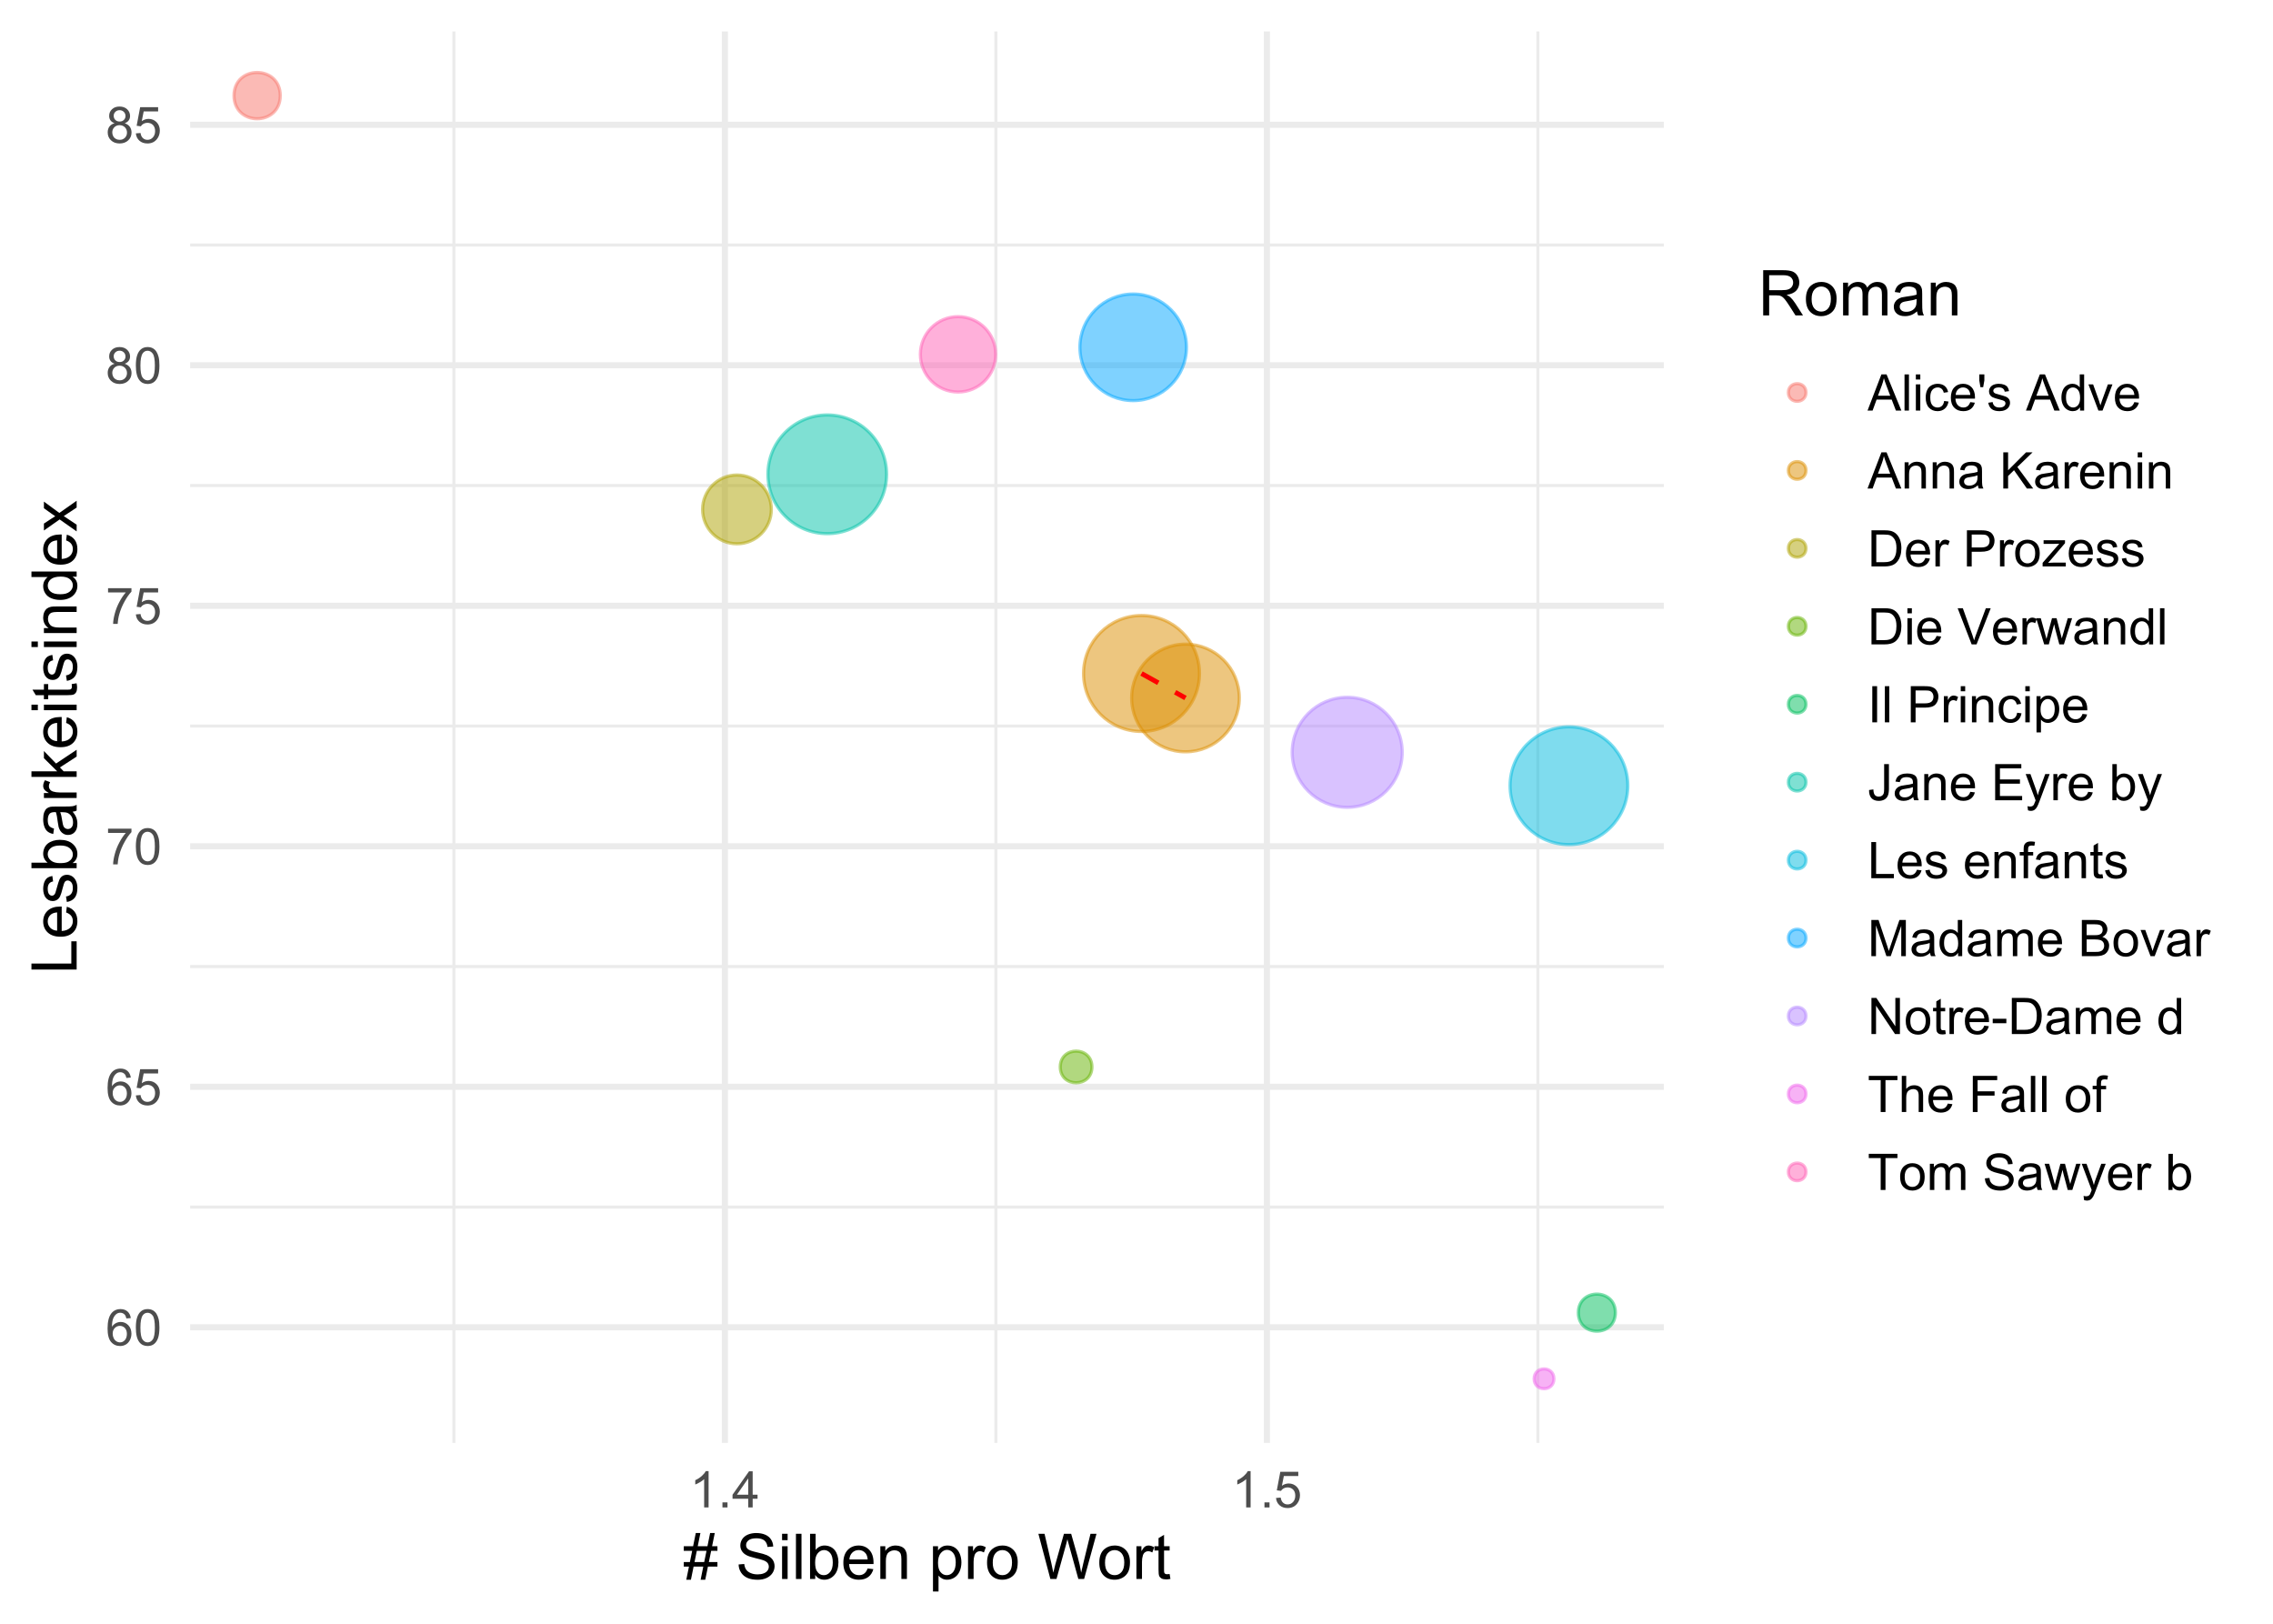 <?xml version="1.0" encoding="UTF-8"?>
<svg xmlns="http://www.w3.org/2000/svg" xmlns:xlink="http://www.w3.org/1999/xlink" width="504pt" height="360pt" viewBox="0 0 504 360" version="1.1">
<defs>
<g>
<symbol overflow="visible" id="glyph0-0">
<path style="stroke:none;" d="M 1.398 0 L 1.398 -7 L 7 -7 L 7 0 Z M 1.574 -0.176 L 6.824 -0.176 L 6.824 -6.824 L 1.574 -6.824 Z M 1.574 -0.176 "/>
</symbol>
<symbol overflow="visible" id="glyph0-1">
<path style="stroke:none;" d="M 5.574 -6.055 L 4.594 -5.977 C 4.504 -6.363 4.379 -6.645 4.223 -6.82 C 3.953 -7.102 3.625 -7.242 3.238 -7.242 C 2.922 -7.242 2.645 -7.152 2.41 -6.977 C 2.098 -6.75 1.855 -6.422 1.676 -5.988 C 1.496 -5.551 1.402 -4.93 1.398 -4.133 C 1.633 -4.492 1.922 -4.762 2.27 -4.938 C 2.609 -5.109 2.969 -5.195 3.348 -5.199 C 4 -5.195 4.559 -4.953 5.023 -4.473 C 5.48 -3.988 5.711 -3.367 5.715 -2.602 C 5.711 -2.098 5.602 -1.629 5.387 -1.199 C 5.168 -0.766 4.871 -0.434 4.492 -0.207 C 4.113 0.023 3.684 0.133 3.203 0.137 C 2.379 0.133 1.711 -0.164 1.195 -0.766 C 0.68 -1.367 0.422 -2.363 0.422 -3.75 C 0.422 -5.297 0.707 -6.422 1.281 -7.133 C 1.777 -7.742 2.449 -8.051 3.297 -8.051 C 3.926 -8.051 4.441 -7.871 4.848 -7.52 C 5.246 -7.16 5.488 -6.672 5.574 -6.055 Z M 1.555 -2.598 C 1.551 -2.254 1.625 -1.93 1.77 -1.625 C 1.91 -1.312 2.109 -1.078 2.371 -0.914 C 2.629 -0.75 2.902 -0.668 3.188 -0.672 C 3.602 -0.668 3.957 -0.836 4.258 -1.176 C 4.555 -1.508 4.703 -1.965 4.707 -2.543 C 4.703 -3.098 4.559 -3.531 4.266 -3.852 C 3.969 -4.168 3.594 -4.328 3.148 -4.332 C 2.703 -4.328 2.328 -4.168 2.02 -3.852 C 1.707 -3.531 1.551 -3.113 1.555 -2.598 Z M 1.555 -2.598 "/>
</symbol>
<symbol overflow="visible" id="glyph0-2">
<path style="stroke:none;" d="M 0.465 -3.953 C 0.461 -4.898 0.559 -5.66 0.758 -6.242 C 0.949 -6.816 1.238 -7.262 1.625 -7.578 C 2.008 -7.891 2.492 -8.051 3.078 -8.051 C 3.504 -8.051 3.883 -7.961 4.211 -7.789 C 4.535 -7.613 4.805 -7.363 5.016 -7.039 C 5.227 -6.711 5.391 -6.316 5.512 -5.848 C 5.629 -5.379 5.688 -4.746 5.691 -3.953 C 5.688 -3.012 5.594 -2.254 5.402 -1.676 C 5.207 -1.098 4.918 -0.648 4.535 -0.336 C 4.152 -0.02 3.664 0.133 3.078 0.137 C 2.301 0.133 1.695 -0.141 1.258 -0.695 C 0.727 -1.359 0.461 -2.445 0.465 -3.953 Z M 1.477 -3.953 C 1.477 -2.637 1.629 -1.762 1.938 -1.324 C 2.246 -0.887 2.625 -0.668 3.078 -0.672 C 3.527 -0.668 3.91 -0.887 4.219 -1.328 C 4.523 -1.762 4.676 -2.637 4.68 -3.953 C 4.676 -5.27 4.523 -6.145 4.219 -6.582 C 3.91 -7.012 3.523 -7.23 3.066 -7.234 C 2.613 -7.23 2.254 -7.039 1.984 -6.66 C 1.645 -6.172 1.477 -5.27 1.477 -3.953 Z M 1.477 -3.953 "/>
</symbol>
<symbol overflow="visible" id="glyph0-3">
<path style="stroke:none;" d="M 0.465 -2.102 L 1.5 -2.188 C 1.574 -1.68 1.75 -1.301 2.031 -1.051 C 2.309 -0.793 2.645 -0.668 3.039 -0.672 C 3.512 -0.668 3.914 -0.848 4.242 -1.207 C 4.57 -1.566 4.734 -2.039 4.734 -2.629 C 4.734 -3.188 4.574 -3.629 4.262 -3.957 C 3.941 -4.277 3.531 -4.441 3.023 -4.445 C 2.703 -4.441 2.414 -4.371 2.164 -4.23 C 1.906 -4.086 1.707 -3.898 1.562 -3.668 L 0.641 -3.789 L 1.418 -7.906 L 5.402 -7.906 L 5.402 -6.969 L 2.203 -6.969 L 1.773 -4.812 C 2.25 -5.145 2.754 -5.312 3.285 -5.316 C 3.984 -5.312 4.574 -5.07 5.059 -4.586 C 5.535 -4.098 5.777 -3.477 5.781 -2.719 C 5.777 -1.992 5.566 -1.363 5.145 -0.836 C 4.629 -0.188 3.926 0.133 3.039 0.137 C 2.309 0.133 1.715 -0.066 1.254 -0.477 C 0.793 -0.883 0.527 -1.426 0.465 -2.102 Z M 0.465 -2.102 "/>
</symbol>
<symbol overflow="visible" id="glyph0-4">
<path style="stroke:none;" d="M 0.531 -6.969 L 0.531 -7.914 L 5.719 -7.914 L 5.719 -7.148 C 5.207 -6.602 4.699 -5.879 4.199 -4.98 C 3.695 -4.082 3.309 -3.156 3.039 -2.203 C 2.84 -1.531 2.715 -0.797 2.664 0 L 1.652 0 C 1.66 -0.629 1.781 -1.391 2.023 -2.285 C 2.258 -3.176 2.598 -4.035 3.043 -4.867 C 3.48 -5.695 3.953 -6.395 4.457 -6.969 Z M 0.531 -6.969 "/>
</symbol>
<symbol overflow="visible" id="glyph0-5">
<path style="stroke:none;" d="M 1.98 -4.348 C 1.57 -4.496 1.266 -4.707 1.07 -4.984 C 0.871 -5.262 0.773 -5.594 0.777 -5.984 C 0.773 -6.562 0.984 -7.055 1.406 -7.453 C 1.824 -7.852 2.379 -8.051 3.078 -8.051 C 3.773 -8.051 4.34 -7.848 4.77 -7.441 C 5.195 -7.035 5.406 -6.539 5.41 -5.957 C 5.406 -5.582 5.309 -5.258 5.117 -4.984 C 4.918 -4.707 4.621 -4.496 4.227 -4.348 C 4.715 -4.184 5.09 -3.922 5.352 -3.57 C 5.605 -3.211 5.734 -2.785 5.738 -2.293 C 5.734 -1.602 5.492 -1.027 5.008 -0.562 C 4.52 -0.098 3.883 0.133 3.094 0.137 C 2.305 0.133 1.664 -0.098 1.18 -0.566 C 0.691 -1.031 0.449 -1.617 0.453 -2.32 C 0.449 -2.84 0.582 -3.273 0.848 -3.629 C 1.109 -3.977 1.488 -4.219 1.98 -4.348 Z M 1.781 -6.016 C 1.781 -5.633 1.902 -5.324 2.148 -5.086 C 2.391 -4.844 2.707 -4.723 3.102 -4.727 C 3.477 -4.723 3.789 -4.84 4.031 -5.082 C 4.273 -5.316 4.395 -5.609 4.398 -5.961 C 4.395 -6.32 4.27 -6.625 4.023 -6.871 C 3.77 -7.117 3.457 -7.242 3.09 -7.242 C 2.711 -7.242 2.398 -7.121 2.152 -6.879 C 1.902 -6.637 1.781 -6.348 1.781 -6.016 Z M 1.465 -2.312 C 1.465 -2.027 1.531 -1.754 1.664 -1.496 C 1.797 -1.23 1.992 -1.027 2.258 -0.887 C 2.516 -0.738 2.801 -0.668 3.105 -0.672 C 3.574 -0.668 3.961 -0.82 4.27 -1.125 C 4.574 -1.43 4.727 -1.812 4.73 -2.281 C 4.727 -2.75 4.57 -3.145 4.258 -3.457 C 3.941 -3.766 3.547 -3.918 3.074 -3.922 C 2.609 -3.918 2.227 -3.766 1.922 -3.461 C 1.617 -3.152 1.465 -2.77 1.465 -2.312 Z M 1.465 -2.312 "/>
</symbol>
<symbol overflow="visible" id="glyph0-6">
<path style="stroke:none;" d="M 4.172 0 L 3.188 0 L 3.188 -6.273 C 2.949 -6.043 2.637 -5.816 2.254 -5.594 C 1.867 -5.363 1.523 -5.195 1.219 -5.086 L 1.219 -6.039 C 1.77 -6.293 2.25 -6.605 2.664 -6.977 C 3.074 -7.344 3.367 -7.703 3.539 -8.051 L 4.172 -8.051 Z M 4.172 0 "/>
</symbol>
<symbol overflow="visible" id="glyph0-7">
<path style="stroke:none;" d="M 1.016 0 L 1.016 -1.121 L 2.137 -1.121 L 2.137 0 Z M 1.016 0 "/>
</symbol>
<symbol overflow="visible" id="glyph0-8">
<path style="stroke:none;" d="M 3.621 0 L 3.621 -1.918 L 0.141 -1.918 L 0.141 -2.82 L 3.801 -8.016 L 4.605 -8.016 L 4.605 -2.82 L 5.688 -2.82 L 5.688 -1.918 L 4.605 -1.918 L 4.605 0 Z M 3.621 -2.82 L 3.621 -6.438 L 1.109 -2.82 Z M 3.621 -2.82 "/>
</symbol>
<symbol overflow="visible" id="glyph0-9">
<path style="stroke:none;" d="M -0.016 0 L 3.062 -8.016 L 4.207 -8.016 L 7.488 0 L 6.277 0 L 5.344 -2.43 L 1.992 -2.43 L 1.109 0 Z M 2.297 -3.293 L 5.016 -3.293 L 4.18 -5.512 C 3.922 -6.184 3.734 -6.738 3.609 -7.176 C 3.508 -6.656 3.363 -6.145 3.176 -5.645 Z M 2.297 -3.293 "/>
</symbol>
<symbol overflow="visible" id="glyph0-10">
<path style="stroke:none;" d="M 0.715 0 L 0.715 -8.016 L 1.699 -8.016 L 1.699 0 Z M 0.715 0 "/>
</symbol>
<symbol overflow="visible" id="glyph0-11">
<path style="stroke:none;" d="M 0.742 -6.887 L 0.742 -8.016 L 1.727 -8.016 L 1.727 -6.887 Z M 0.742 0 L 0.742 -5.809 L 1.727 -5.809 L 1.727 0 Z M 0.742 0 "/>
</symbol>
<symbol overflow="visible" id="glyph0-12">
<path style="stroke:none;" d="M 4.527 -2.129 L 5.496 -2 C 5.387 -1.328 5.113 -0.809 4.684 -0.434 C 4.246 -0.059 3.711 0.129 3.078 0.133 C 2.281 0.129 1.645 -0.129 1.16 -0.645 C 0.676 -1.164 0.434 -1.91 0.438 -2.883 C 0.434 -3.508 0.539 -4.055 0.75 -4.527 C 0.957 -4.996 1.273 -5.348 1.699 -5.586 C 2.121 -5.816 2.582 -5.934 3.086 -5.938 C 3.715 -5.934 4.23 -5.773 4.633 -5.457 C 5.031 -5.137 5.289 -4.688 5.402 -4.102 L 4.445 -3.953 C 4.352 -4.34 4.191 -4.633 3.961 -4.832 C 3.727 -5.027 3.445 -5.125 3.121 -5.129 C 2.625 -5.125 2.223 -4.949 1.914 -4.594 C 1.602 -4.238 1.445 -3.676 1.449 -2.91 C 1.445 -2.125 1.598 -1.559 1.898 -1.207 C 2.195 -0.855 2.582 -0.68 3.066 -0.68 C 3.449 -0.68 3.773 -0.797 4.035 -1.035 C 4.293 -1.27 4.457 -1.633 4.527 -2.129 Z M 4.527 -2.129 "/>
</symbol>
<symbol overflow="visible" id="glyph0-13">
<path style="stroke:none;" d="M 4.715 -1.871 L 5.73 -1.746 C 5.57 -1.148 5.273 -0.684 4.84 -0.359 C 4.402 -0.031 3.848 0.129 3.176 0.133 C 2.324 0.129 1.648 -0.129 1.156 -0.652 C 0.656 -1.172 0.41 -1.906 0.41 -2.855 C 0.41 -3.828 0.66 -4.586 1.164 -5.129 C 1.664 -5.664 2.316 -5.934 3.121 -5.938 C 3.898 -5.934 4.535 -5.672 5.027 -5.145 C 5.52 -4.613 5.766 -3.867 5.766 -2.914 C 5.766 -2.852 5.762 -2.766 5.758 -2.652 L 1.426 -2.652 C 1.457 -2.012 1.641 -1.523 1.969 -1.188 C 2.293 -0.848 2.695 -0.68 3.184 -0.68 C 3.539 -0.68 3.848 -0.773 4.105 -0.961 C 4.359 -1.148 4.562 -1.449 4.715 -1.871 Z M 1.48 -3.461 L 4.727 -3.461 C 4.68 -3.949 4.555 -4.316 4.352 -4.562 C 4.035 -4.938 3.629 -5.125 3.133 -5.129 C 2.68 -5.125 2.301 -4.977 1.992 -4.676 C 1.684 -4.371 1.512 -3.965 1.48 -3.461 Z M 1.48 -3.461 "/>
</symbol>
<symbol overflow="visible" id="glyph0-14">
<path style="stroke:none;" d="M 0.742 -5.18 L 0.492 -6.676 L 0.492 -8.016 L 1.613 -8.016 L 1.613 -6.676 L 1.352 -5.18 Z M 0.742 -5.18 "/>
</symbol>
<symbol overflow="visible" id="glyph0-15">
<path style="stroke:none;" d="M 0.344 -1.734 L 1.316 -1.887 C 1.367 -1.496 1.52 -1.195 1.773 -0.988 C 2.02 -0.781 2.367 -0.68 2.82 -0.68 C 3.27 -0.68 3.605 -0.77 3.828 -0.953 C 4.043 -1.137 4.152 -1.352 4.156 -1.602 C 4.152 -1.82 4.059 -1.996 3.867 -2.129 C 3.73 -2.211 3.395 -2.324 2.859 -2.461 C 2.137 -2.641 1.637 -2.797 1.359 -2.934 C 1.078 -3.062 0.863 -3.246 0.723 -3.484 C 0.574 -3.719 0.504 -3.98 0.508 -4.266 C 0.504 -4.523 0.562 -4.762 0.684 -4.984 C 0.801 -5.203 0.965 -5.387 1.172 -5.535 C 1.32 -5.645 1.527 -5.738 1.793 -5.82 C 2.059 -5.895 2.344 -5.934 2.648 -5.938 C 3.102 -5.934 3.5 -5.871 3.848 -5.742 C 4.188 -5.609 4.441 -5.43 4.609 -5.207 C 4.77 -4.98 4.883 -4.68 4.949 -4.309 L 3.988 -4.18 C 3.941 -4.473 3.812 -4.707 3.605 -4.875 C 3.395 -5.043 3.102 -5.125 2.719 -5.129 C 2.266 -5.125 1.941 -5.051 1.75 -4.902 C 1.555 -4.75 1.457 -4.574 1.461 -4.379 C 1.457 -4.246 1.5 -4.133 1.582 -4.035 C 1.66 -3.93 1.785 -3.844 1.957 -3.773 C 2.055 -3.734 2.344 -3.648 2.828 -3.523 C 3.52 -3.332 4.004 -3.18 4.285 -3.062 C 4.559 -2.941 4.777 -2.77 4.934 -2.547 C 5.09 -2.32 5.168 -2.039 5.168 -1.707 C 5.168 -1.375 5.07 -1.066 4.879 -0.777 C 4.688 -0.484 4.41 -0.262 4.051 -0.105 C 3.688 0.051 3.281 0.129 2.828 0.133 C 2.07 0.129 1.496 -0.023 1.102 -0.336 C 0.703 -0.648 0.449 -1.117 0.344 -1.734 Z M 0.344 -1.734 "/>
</symbol>
<symbol overflow="visible" id="glyph0-16">
<path style="stroke:none;" d=""/>
</symbol>
<symbol overflow="visible" id="glyph0-17">
<path style="stroke:none;" d="M 4.508 0 L 4.508 -0.734 C 4.133 -0.156 3.594 0.129 2.883 0.133 C 2.418 0.129 1.992 0.004 1.605 -0.25 C 1.215 -0.504 0.914 -0.859 0.703 -1.32 C 0.488 -1.773 0.379 -2.301 0.383 -2.898 C 0.379 -3.477 0.477 -4.004 0.672 -4.477 C 0.863 -4.945 1.152 -5.305 1.539 -5.559 C 1.926 -5.809 2.359 -5.934 2.84 -5.938 C 3.188 -5.934 3.5 -5.859 3.773 -5.715 C 4.047 -5.566 4.27 -5.375 4.441 -5.141 L 4.441 -8.016 L 5.418 -8.016 L 5.418 0 Z M 1.395 -2.898 C 1.395 -2.152 1.551 -1.598 1.863 -1.23 C 2.176 -0.863 2.547 -0.68 2.977 -0.68 C 3.406 -0.68 3.77 -0.855 4.07 -1.207 C 4.371 -1.559 4.523 -2.094 4.523 -2.816 C 4.523 -3.609 4.367 -4.191 4.062 -4.566 C 3.754 -4.934 3.379 -5.121 2.93 -5.125 C 2.492 -5.121 2.125 -4.941 1.832 -4.586 C 1.539 -4.227 1.395 -3.664 1.395 -2.898 Z M 1.395 -2.898 "/>
</symbol>
<symbol overflow="visible" id="glyph0-18">
<path style="stroke:none;" d="M 2.352 0 L 0.141 -5.809 L 1.18 -5.809 L 2.43 -2.328 C 2.559 -1.949 2.684 -1.562 2.801 -1.16 C 2.887 -1.465 3.008 -1.832 3.168 -2.266 L 4.457 -5.809 L 5.469 -5.809 L 3.27 0 Z M 2.352 0 "/>
</symbol>
<symbol overflow="visible" id="glyph0-19">
<path style="stroke:none;" d="M 0.738 0 L 0.738 -5.809 L 1.625 -5.809 L 1.625 -4.98 C 2.047 -5.617 2.664 -5.934 3.473 -5.938 C 3.82 -5.934 4.141 -5.871 4.438 -5.75 C 4.727 -5.621 4.949 -5.457 5.098 -5.254 C 5.242 -5.047 5.344 -4.805 5.402 -4.527 C 5.438 -4.344 5.453 -4.023 5.457 -3.57 L 5.457 0 L 4.473 0 L 4.473 -3.531 C 4.469 -3.93 4.43 -4.23 4.355 -4.43 C 4.277 -4.629 4.145 -4.785 3.949 -4.906 C 3.754 -5.023 3.523 -5.086 3.266 -5.086 C 2.844 -5.086 2.484 -4.953 2.18 -4.688 C 1.875 -4.422 1.723 -3.914 1.723 -3.172 L 1.723 0 Z M 0.738 0 "/>
</symbol>
<symbol overflow="visible" id="glyph0-20">
<path style="stroke:none;" d="M 4.527 -0.715 C 4.16 -0.402 3.809 -0.184 3.473 -0.059 C 3.133 0.066 2.773 0.129 2.391 0.133 C 1.75 0.129 1.258 -0.023 0.918 -0.336 C 0.574 -0.645 0.402 -1.043 0.406 -1.531 C 0.402 -1.812 0.469 -2.074 0.598 -2.309 C 0.727 -2.543 0.895 -2.73 1.105 -2.875 C 1.312 -3.016 1.551 -3.125 1.816 -3.199 C 2.008 -3.25 2.297 -3.297 2.691 -3.348 C 3.48 -3.438 4.066 -3.551 4.445 -3.688 C 4.449 -3.816 4.453 -3.902 4.453 -3.941 C 4.453 -4.34 4.359 -4.621 4.172 -4.789 C 3.922 -5.008 3.547 -5.121 3.051 -5.125 C 2.586 -5.121 2.242 -5.039 2.023 -4.879 C 1.801 -4.715 1.641 -4.43 1.535 -4.02 L 0.574 -4.152 C 0.66 -4.562 0.805 -4.895 1.008 -5.148 C 1.207 -5.398 1.496 -5.594 1.875 -5.73 C 2.254 -5.867 2.691 -5.934 3.195 -5.938 C 3.688 -5.934 4.09 -5.875 4.402 -5.762 C 4.707 -5.645 4.938 -5.5 5.086 -5.324 C 5.23 -5.145 5.332 -4.922 5.391 -4.652 C 5.422 -4.484 5.438 -4.18 5.441 -3.746 L 5.441 -2.434 C 5.438 -1.516 5.457 -0.938 5.504 -0.695 C 5.543 -0.449 5.629 -0.219 5.754 0 L 4.727 0 C 4.621 -0.203 4.555 -0.441 4.527 -0.715 Z M 4.445 -2.914 C 4.086 -2.766 3.551 -2.645 2.84 -2.543 C 2.43 -2.484 2.141 -2.418 1.977 -2.348 C 1.805 -2.273 1.676 -2.168 1.59 -2.027 C 1.496 -1.887 1.453 -1.73 1.453 -1.559 C 1.453 -1.293 1.551 -1.074 1.75 -0.902 C 1.949 -0.727 2.242 -0.637 2.625 -0.641 C 3.004 -0.637 3.34 -0.719 3.637 -0.887 C 3.93 -1.051 4.148 -1.281 4.289 -1.57 C 4.391 -1.789 4.441 -2.117 4.445 -2.555 Z M 4.445 -2.914 "/>
</symbol>
<symbol overflow="visible" id="glyph0-21">
<path style="stroke:none;" d="M 0.82 0 L 0.82 -8.016 L 1.883 -8.016 L 1.883 -4.043 L 5.863 -8.016 L 7.301 -8.016 L 3.938 -4.77 L 7.449 0 L 6.047 0 L 3.195 -4.059 L 1.883 -2.777 L 1.883 0 Z M 0.82 0 "/>
</symbol>
<symbol overflow="visible" id="glyph0-22">
<path style="stroke:none;" d="M 0.727 0 L 0.727 -5.809 L 1.613 -5.809 L 1.613 -4.926 C 1.836 -5.336 2.047 -5.609 2.238 -5.742 C 2.43 -5.871 2.641 -5.934 2.871 -5.938 C 3.199 -5.934 3.535 -5.828 3.883 -5.621 L 3.543 -4.707 C 3.301 -4.848 3.059 -4.922 2.82 -4.922 C 2.602 -4.922 2.41 -4.855 2.242 -4.727 C 2.066 -4.598 1.945 -4.418 1.875 -4.188 C 1.766 -3.836 1.711 -3.453 1.711 -3.039 L 1.711 0 Z M 0.727 0 "/>
</symbol>
<symbol overflow="visible" id="glyph0-23">
<path style="stroke:none;" d="M 0.863 0 L 0.863 -8.016 L 3.625 -8.016 C 4.246 -8.016 4.723 -7.977 5.055 -7.902 C 5.512 -7.793 5.902 -7.602 6.23 -7.328 C 6.648 -6.969 6.965 -6.512 7.176 -5.957 C 7.383 -5.398 7.488 -4.762 7.492 -4.051 C 7.488 -3.441 7.418 -2.902 7.277 -2.434 C 7.137 -1.957 6.953 -1.57 6.73 -1.266 C 6.508 -0.957 6.266 -0.715 6 -0.539 C 5.734 -0.359 5.414 -0.223 5.043 -0.137 C 4.668 -0.043 4.238 0 3.758 0 Z M 1.926 -0.945 L 3.637 -0.945 C 4.164 -0.941 4.578 -0.992 4.879 -1.094 C 5.18 -1.191 5.422 -1.328 5.602 -1.508 C 5.852 -1.758 6.047 -2.098 6.188 -2.523 C 6.328 -2.945 6.398 -3.461 6.398 -4.07 C 6.398 -4.906 6.258 -5.551 5.984 -6 C 5.707 -6.449 5.375 -6.75 4.98 -6.906 C 4.695 -7.012 4.238 -7.066 3.609 -7.07 L 1.926 -7.07 Z M 1.926 -0.945 "/>
</symbol>
<symbol overflow="visible" id="glyph0-24">
<path style="stroke:none;" d="M 0.863 0 L 0.863 -8.016 L 3.887 -8.016 C 4.418 -8.016 4.828 -7.988 5.109 -7.941 C 5.5 -7.871 5.828 -7.746 6.098 -7.566 C 6.359 -7.379 6.574 -7.121 6.738 -6.789 C 6.902 -6.457 6.984 -6.094 6.984 -5.699 C 6.984 -5.016 6.766 -4.438 6.332 -3.965 C 5.898 -3.492 5.113 -3.258 3.98 -3.258 L 1.926 -3.258 L 1.926 0 Z M 1.926 -4.207 L 3.996 -4.207 C 4.684 -4.207 5.168 -4.332 5.457 -4.59 C 5.742 -4.84 5.887 -5.199 5.891 -5.664 C 5.887 -5.996 5.805 -6.285 5.637 -6.527 C 5.465 -6.766 5.238 -6.922 4.965 -7 C 4.785 -7.043 4.457 -7.066 3.977 -7.07 L 1.926 -7.07 Z M 1.926 -4.207 "/>
</symbol>
<symbol overflow="visible" id="glyph0-25">
<path style="stroke:none;" d="M 0.371 -2.902 C 0.367 -3.973 0.668 -4.77 1.27 -5.293 C 1.766 -5.719 2.375 -5.934 3.094 -5.938 C 3.891 -5.934 4.543 -5.672 5.051 -5.152 C 5.559 -4.629 5.812 -3.906 5.812 -2.984 C 5.812 -2.234 5.699 -1.648 5.477 -1.219 C 5.25 -0.789 4.922 -0.457 4.496 -0.223 C 4.066 0.012 3.602 0.129 3.094 0.133 C 2.281 0.129 1.621 -0.129 1.121 -0.648 C 0.617 -1.168 0.367 -1.918 0.371 -2.902 Z M 1.383 -2.902 C 1.383 -2.156 1.543 -1.602 1.867 -1.234 C 2.191 -0.863 2.602 -0.68 3.094 -0.68 C 3.582 -0.68 3.988 -0.863 4.312 -1.234 C 4.637 -1.605 4.797 -2.172 4.801 -2.938 C 4.797 -3.652 4.637 -4.199 4.312 -4.57 C 3.984 -4.938 3.578 -5.121 3.094 -5.125 C 2.602 -5.121 2.191 -4.938 1.867 -4.57 C 1.543 -4.203 1.383 -3.645 1.383 -2.902 Z M 1.383 -2.902 "/>
</symbol>
<symbol overflow="visible" id="glyph0-26">
<path style="stroke:none;" d="M 0.219 0 L 0.219 -0.797 L 3.914 -5.043 C 3.492 -5.016 3.121 -5.004 2.805 -5.008 L 0.438 -5.008 L 0.438 -5.809 L 5.184 -5.809 L 5.184 -5.156 L 2.039 -1.473 L 1.434 -0.797 C 1.871 -0.828 2.285 -0.844 2.676 -0.848 L 5.359 -0.848 L 5.359 0 Z M 0.219 0 "/>
</symbol>
<symbol overflow="visible" id="glyph0-27">
<path style="stroke:none;" d="M 3.156 0 L 0.051 -8.016 L 1.199 -8.016 L 3.281 -2.191 C 3.445 -1.723 3.586 -1.285 3.703 -0.879 C 3.824 -1.316 3.965 -1.754 4.133 -2.191 L 6.301 -8.016 L 7.383 -8.016 L 4.242 0 Z M 3.156 0 "/>
</symbol>
<symbol overflow="visible" id="glyph0-28">
<path style="stroke:none;" d="M 1.809 0 L 0.031 -5.809 L 1.051 -5.809 L 1.973 -2.457 L 2.32 -1.207 C 2.332 -1.27 2.43 -1.668 2.621 -2.406 L 3.543 -5.809 L 4.555 -5.809 L 5.426 -2.438 L 5.715 -1.328 L 6.047 -2.449 L 7.043 -5.809 L 8 -5.809 L 6.184 0 L 5.164 0 L 4.238 -3.477 L 4.016 -4.469 L 2.84 0 Z M 1.809 0 "/>
</symbol>
<symbol overflow="visible" id="glyph0-29">
<path style="stroke:none;" d="M 1.043 0 L 1.043 -8.016 L 2.105 -8.016 L 2.105 0 Z M 1.043 0 "/>
</symbol>
<symbol overflow="visible" id="glyph0-30">
<path style="stroke:none;" d="M 0.738 2.227 L 0.738 -5.809 L 1.637 -5.809 L 1.637 -5.055 C 1.844 -5.348 2.082 -5.566 2.352 -5.715 C 2.613 -5.859 2.938 -5.934 3.32 -5.938 C 3.812 -5.934 4.25 -5.809 4.629 -5.555 C 5.008 -5.297 5.293 -4.934 5.488 -4.473 C 5.68 -4.004 5.777 -3.496 5.781 -2.949 C 5.777 -2.348 5.672 -1.812 5.461 -1.34 C 5.246 -0.863 4.934 -0.5 4.531 -0.246 C 4.121 0.004 3.695 0.129 3.25 0.133 C 2.918 0.129 2.621 0.062 2.363 -0.074 C 2.098 -0.211 1.887 -0.387 1.723 -0.602 L 1.723 2.227 Z M 1.629 -2.871 C 1.629 -2.121 1.777 -1.566 2.082 -1.215 C 2.383 -0.855 2.75 -0.68 3.184 -0.68 C 3.617 -0.68 3.992 -0.863 4.305 -1.234 C 4.613 -1.602 4.77 -2.176 4.773 -2.953 C 4.77 -3.691 4.617 -4.242 4.316 -4.613 C 4.008 -4.98 3.645 -5.168 3.227 -5.168 C 2.805 -5.168 2.434 -4.969 2.113 -4.578 C 1.789 -4.184 1.629 -3.617 1.629 -2.871 Z M 1.629 -2.871 "/>
</symbol>
<symbol overflow="visible" id="glyph0-31">
<path style="stroke:none;" d="M 0.324 -2.273 L 1.281 -2.406 C 1.301 -1.793 1.414 -1.375 1.621 -1.148 C 1.824 -0.922 2.109 -0.809 2.473 -0.809 C 2.738 -0.809 2.965 -0.867 3.16 -0.992 C 3.348 -1.109 3.48 -1.277 3.559 -1.488 C 3.629 -1.699 3.668 -2.031 3.668 -2.492 L 3.668 -8.016 L 4.73 -8.016 L 4.73 -2.555 C 4.727 -1.883 4.645 -1.359 4.484 -0.992 C 4.32 -0.621 4.066 -0.344 3.715 -0.152 C 3.363 0.039 2.949 0.133 2.477 0.137 C 1.77 0.133 1.23 -0.066 0.859 -0.469 C 0.484 -0.875 0.305 -1.477 0.324 -2.273 Z M 0.324 -2.273 "/>
</symbol>
<symbol overflow="visible" id="glyph0-32">
<path style="stroke:none;" d="M 0.887 0 L 0.887 -8.016 L 6.684 -8.016 L 6.684 -7.07 L 1.945 -7.07 L 1.945 -4.617 L 6.383 -4.617 L 6.383 -3.676 L 1.945 -3.676 L 1.945 -0.945 L 6.867 -0.945 L 6.867 0 Z M 0.887 0 "/>
</symbol>
<symbol overflow="visible" id="glyph0-33">
<path style="stroke:none;" d="M 0.695 2.238 L 0.586 1.312 C 0.797 1.367 0.984 1.395 1.148 1.398 C 1.367 1.395 1.539 1.359 1.672 1.289 C 1.801 1.215 1.91 1.113 1.996 0.984 C 2.055 0.883 2.156 0.637 2.297 0.25 C 2.312 0.191 2.34 0.113 2.383 0.012 L 0.18 -5.809 L 1.242 -5.809 L 2.449 -2.445 C 2.605 -2.016 2.746 -1.566 2.871 -1.098 C 2.98 -1.547 3.113 -1.988 3.277 -2.422 L 4.516 -5.809 L 5.5 -5.809 L 3.293 0.098 C 3.055 0.734 2.867 1.176 2.738 1.418 C 2.559 1.738 2.359 1.973 2.137 2.129 C 1.91 2.277 1.641 2.355 1.328 2.355 C 1.137 2.355 0.926 2.316 0.695 2.238 Z M 0.695 2.238 "/>
</symbol>
<symbol overflow="visible" id="glyph0-34">
<path style="stroke:none;" d="M 1.645 0 L 0.734 0 L 0.734 -8.016 L 1.719 -8.016 L 1.719 -5.156 C 2.129 -5.676 2.66 -5.934 3.309 -5.938 C 3.664 -5.934 4 -5.863 4.32 -5.723 C 4.637 -5.578 4.902 -5.375 5.109 -5.117 C 5.312 -4.852 5.473 -4.539 5.594 -4.172 C 5.707 -3.805 5.766 -3.41 5.77 -2.992 C 5.766 -1.996 5.52 -1.227 5.031 -0.684 C 4.535 -0.141 3.945 0.129 3.258 0.133 C 2.57 0.129 2.031 -0.156 1.645 -0.727 Z M 1.637 -2.949 C 1.633 -2.246 1.727 -1.742 1.918 -1.438 C 2.223 -0.93 2.645 -0.68 3.176 -0.68 C 3.605 -0.68 3.977 -0.863 4.293 -1.238 C 4.602 -1.609 4.758 -2.168 4.762 -2.91 C 4.758 -3.664 4.605 -4.223 4.309 -4.586 C 4.004 -4.945 3.645 -5.125 3.223 -5.129 C 2.789 -5.125 2.414 -4.938 2.105 -4.566 C 1.789 -4.191 1.633 -3.652 1.637 -2.949 Z M 1.637 -2.949 "/>
</symbol>
<symbol overflow="visible" id="glyph0-35">
<path style="stroke:none;" d="M 0.82 0 L 0.82 -8.016 L 1.883 -8.016 L 1.883 -0.945 L 5.828 -0.945 L 5.828 0 Z M 0.82 0 "/>
</symbol>
<symbol overflow="visible" id="glyph0-36">
<path style="stroke:none;" d="M 0.973 0 L 0.973 -5.043 L 0.105 -5.043 L 0.105 -5.809 L 0.973 -5.809 L 0.973 -6.426 C 0.973 -6.812 1.008 -7.102 1.078 -7.297 C 1.172 -7.547 1.336 -7.754 1.578 -7.914 C 1.812 -8.07 2.148 -8.148 2.582 -8.152 C 2.855 -8.148 3.16 -8.117 3.5 -8.055 L 3.352 -7.195 C 3.148 -7.23 2.953 -7.246 2.773 -7.25 C 2.469 -7.246 2.258 -7.184 2.137 -7.059 C 2.012 -6.93 1.949 -6.691 1.953 -6.344 L 1.953 -5.809 L 3.086 -5.809 L 3.086 -5.043 L 1.953 -5.043 L 1.953 0 Z M 0.973 0 "/>
</symbol>
<symbol overflow="visible" id="glyph0-37">
<path style="stroke:none;" d="M 2.887 -0.879 L 3.031 -0.012 C 2.75 0.047 2.504 0.074 2.285 0.078 C 1.926 0.074 1.648 0.023 1.453 -0.09 C 1.258 -0.199 1.117 -0.352 1.039 -0.539 C 0.953 -0.723 0.914 -1.109 0.918 -1.699 L 0.918 -5.043 L 0.195 -5.043 L 0.195 -5.809 L 0.918 -5.809 L 0.918 -7.246 L 1.898 -7.836 L 1.898 -5.809 L 2.887 -5.809 L 2.887 -5.043 L 1.898 -5.043 L 1.898 -1.645 C 1.898 -1.363 1.914 -1.184 1.949 -1.105 C 1.98 -1.023 2.035 -0.961 2.117 -0.914 C 2.195 -0.867 2.309 -0.844 2.457 -0.844 C 2.562 -0.844 2.707 -0.855 2.887 -0.879 Z M 2.887 -0.879 "/>
</symbol>
<symbol overflow="visible" id="glyph0-38">
<path style="stroke:none;" d="M 0.832 0 L 0.832 -8.016 L 2.43 -8.016 L 4.324 -2.34 C 4.5 -1.809 4.625 -1.414 4.707 -1.152 C 4.793 -1.441 4.938 -1.871 5.137 -2.438 L 7.055 -8.016 L 8.48 -8.016 L 8.48 0 L 7.461 0 L 7.461 -6.711 L 5.129 0 L 4.172 0 L 1.855 -6.824 L 1.855 0 Z M 0.832 0 "/>
</symbol>
<symbol overflow="visible" id="glyph0-39">
<path style="stroke:none;" d="M 0.738 0 L 0.738 -5.809 L 1.617 -5.809 L 1.617 -4.992 C 1.797 -5.273 2.039 -5.5 2.344 -5.676 C 2.648 -5.848 2.992 -5.934 3.379 -5.938 C 3.805 -5.934 4.156 -5.844 4.438 -5.668 C 4.711 -5.488 4.906 -5.242 5.02 -4.922 C 5.477 -5.598 6.074 -5.934 6.812 -5.938 C 7.387 -5.934 7.832 -5.773 8.145 -5.457 C 8.453 -5.137 8.605 -4.648 8.609 -3.988 L 8.609 0 L 7.629 0 L 7.629 -3.66 C 7.629 -4.051 7.594 -4.332 7.531 -4.508 C 7.465 -4.68 7.352 -4.82 7.184 -4.926 C 7.016 -5.031 6.816 -5.086 6.594 -5.086 C 6.184 -5.086 5.848 -4.949 5.578 -4.676 C 5.305 -4.402 5.168 -3.969 5.172 -3.375 L 5.172 0 L 4.188 0 L 4.188 -3.773 C 4.184 -4.211 4.102 -4.539 3.945 -4.758 C 3.781 -4.977 3.52 -5.086 3.16 -5.086 C 2.879 -5.086 2.625 -5.012 2.391 -4.867 C 2.156 -4.719 1.984 -4.504 1.879 -4.227 C 1.773 -3.941 1.723 -3.539 1.723 -3.012 L 1.723 0 Z M 0.738 0 "/>
</symbol>
<symbol overflow="visible" id="glyph0-40">
<path style="stroke:none;" d="M 0.82 0 L 0.82 -8.016 L 3.828 -8.016 C 4.438 -8.016 4.93 -7.934 5.301 -7.773 C 5.668 -7.609 5.957 -7.359 6.168 -7.023 C 6.375 -6.684 6.48 -6.332 6.484 -5.965 C 6.48 -5.621 6.387 -5.297 6.207 -4.996 C 6.02 -4.691 5.738 -4.449 5.363 -4.266 C 5.848 -4.121 6.223 -3.875 6.484 -3.535 C 6.742 -3.191 6.871 -2.789 6.875 -2.324 C 6.871 -1.945 6.793 -1.598 6.637 -1.277 C 6.477 -0.953 6.281 -0.703 6.047 -0.531 C 5.812 -0.355 5.52 -0.223 5.172 -0.133 C 4.816 -0.043 4.387 0 3.879 0 Z M 1.883 -4.648 L 3.613 -4.648 C 4.082 -4.645 4.418 -4.676 4.625 -4.742 C 4.891 -4.82 5.094 -4.953 5.234 -5.141 C 5.367 -5.32 5.438 -5.555 5.441 -5.84 C 5.438 -6.102 5.375 -6.336 5.25 -6.543 C 5.121 -6.742 4.938 -6.879 4.703 -6.957 C 4.465 -7.027 4.059 -7.066 3.484 -7.07 L 1.883 -7.07 Z M 1.883 -0.945 L 3.879 -0.945 C 4.219 -0.941 4.457 -0.957 4.598 -0.984 C 4.84 -1.027 5.043 -1.098 5.211 -1.203 C 5.371 -1.301 5.508 -1.449 5.613 -1.648 C 5.719 -1.84 5.77 -2.066 5.773 -2.324 C 5.77 -2.621 5.695 -2.879 5.543 -3.102 C 5.391 -3.32 5.176 -3.477 4.906 -3.566 C 4.633 -3.656 4.242 -3.703 3.734 -3.703 L 1.883 -3.703 Z M 1.883 -0.945 "/>
</symbol>
<symbol overflow="visible" id="glyph0-41">
<path style="stroke:none;" d="M 0.852 0 L 0.852 -8.016 L 1.941 -8.016 L 6.152 -1.723 L 6.152 -8.016 L 7.168 -8.016 L 7.168 0 L 6.082 0 L 1.871 -6.301 L 1.871 0 Z M 0.852 0 "/>
</symbol>
<symbol overflow="visible" id="glyph0-42">
<path style="stroke:none;" d="M 0.355 -2.406 L 0.355 -3.395 L 3.379 -3.395 L 3.379 -2.406 Z M 0.355 -2.406 "/>
</symbol>
<symbol overflow="visible" id="glyph0-43">
<path style="stroke:none;" d="M 2.902 0 L 2.902 -7.07 L 0.262 -7.07 L 0.262 -8.016 L 6.617 -8.016 L 6.617 -7.07 L 3.965 -7.07 L 3.965 0 Z M 2.902 0 "/>
</symbol>
<symbol overflow="visible" id="glyph0-44">
<path style="stroke:none;" d="M 0.738 0 L 0.738 -8.016 L 1.723 -8.016 L 1.723 -5.141 C 2.18 -5.668 2.758 -5.934 3.461 -5.938 C 3.887 -5.934 4.262 -5.852 4.582 -5.684 C 4.898 -5.512 5.125 -5.277 5.262 -4.98 C 5.398 -4.684 5.465 -4.25 5.469 -3.68 L 5.469 0 L 4.484 0 L 4.484 -3.68 C 4.48 -4.172 4.375 -4.527 4.164 -4.754 C 3.949 -4.973 3.648 -5.086 3.258 -5.09 C 2.965 -5.086 2.688 -5.012 2.434 -4.863 C 2.176 -4.711 1.996 -4.504 1.887 -4.246 C 1.777 -3.984 1.723 -3.629 1.723 -3.176 L 1.723 0 Z M 0.738 0 "/>
</symbol>
<symbol overflow="visible" id="glyph0-45">
<path style="stroke:none;" d="M 0.918 0 L 0.918 -8.016 L 6.328 -8.016 L 6.328 -7.07 L 1.98 -7.07 L 1.98 -4.59 L 5.742 -4.59 L 5.742 -3.641 L 1.98 -3.641 L 1.98 0 Z M 0.918 0 "/>
</symbol>
<symbol overflow="visible" id="glyph0-46">
<path style="stroke:none;" d="M 0.504 -2.574 L 1.504 -2.664 C 1.547 -2.262 1.656 -1.934 1.832 -1.676 C 2.004 -1.418 2.273 -1.207 2.641 -1.051 C 3.004 -0.891 3.414 -0.812 3.871 -0.816 C 4.273 -0.812 4.633 -0.875 4.945 -0.996 C 5.254 -1.113 5.484 -1.277 5.637 -1.488 C 5.785 -1.699 5.859 -1.926 5.863 -2.176 C 5.859 -2.426 5.785 -2.648 5.645 -2.836 C 5.496 -3.023 5.258 -3.18 4.922 -3.309 C 4.703 -3.391 4.227 -3.52 3.492 -3.699 C 2.758 -3.871 2.242 -4.039 1.945 -4.199 C 1.562 -4.398 1.277 -4.648 1.09 -4.945 C 0.902 -5.242 0.809 -5.574 0.809 -5.945 C 0.809 -6.348 0.922 -6.727 1.152 -7.078 C 1.383 -7.43 1.719 -7.695 2.16 -7.879 C 2.598 -8.059 3.09 -8.148 3.633 -8.152 C 4.227 -8.148 4.75 -8.055 5.203 -7.863 C 5.656 -7.672 6.004 -7.391 6.25 -7.02 C 6.492 -6.648 6.625 -6.227 6.645 -5.758 L 5.629 -5.684 C 5.57 -6.188 5.383 -6.566 5.07 -6.828 C 4.75 -7.086 4.285 -7.219 3.676 -7.219 C 3.027 -7.219 2.559 -7.098 2.27 -6.863 C 1.973 -6.625 1.828 -6.344 1.832 -6.016 C 1.828 -5.723 1.934 -5.484 2.145 -5.305 C 2.348 -5.117 2.879 -4.93 3.742 -4.734 C 4.602 -4.539 5.195 -4.367 5.52 -4.223 C 5.984 -4.004 6.328 -3.73 6.551 -3.402 C 6.773 -3.07 6.883 -2.691 6.887 -2.266 C 6.883 -1.836 6.762 -1.434 6.52 -1.059 C 6.273 -0.68 5.922 -0.387 5.465 -0.176 C 5.008 0.031 4.492 0.133 3.922 0.137 C 3.191 0.133 2.586 0.031 2.098 -0.18 C 1.605 -0.387 1.219 -0.703 0.941 -1.133 C 0.66 -1.555 0.516 -2.035 0.504 -2.574 Z M 0.504 -2.574 "/>
</symbol>
<symbol overflow="visible" id="glyph1-0">
<path style="stroke:none;" d="M 1.75 0 L 1.75 -8.75 L 8.75 -8.75 L 8.75 0 Z M 1.969 -0.219 L 8.531 -0.219 L 8.531 -8.531 L 1.969 -8.531 Z M 1.969 -0.219 "/>
</symbol>
<symbol overflow="visible" id="glyph1-1">
<path style="stroke:none;" d="M 0.703 0.172 L 1.297 -2.742 L 0.145 -2.742 L 0.145 -3.758 L 1.504 -3.758 L 2.008 -6.242 L 0.145 -6.242 L 0.145 -7.258 L 2.215 -7.258 L 2.809 -10.191 L 3.836 -10.191 L 3.242 -7.258 L 5.395 -7.258 L 5.988 -10.191 L 7.02 -10.191 L 6.426 -7.258 L 7.609 -7.258 L 7.609 -6.242 L 6.219 -6.242 L 5.707 -3.758 L 7.609 -3.758 L 7.609 -2.742 L 5.504 -2.742 L 4.906 0.172 L 3.883 0.172 L 4.469 -2.742 L 2.324 -2.742 L 1.73 0.172 Z M 2.531 -3.758 L 4.676 -3.758 L 5.188 -6.242 L 3.035 -6.242 Z M 2.531 -3.758 "/>
</symbol>
<symbol overflow="visible" id="glyph1-2">
<path style="stroke:none;" d=""/>
</symbol>
<symbol overflow="visible" id="glyph1-3">
<path style="stroke:none;" d="M 0.629 -3.219 L 1.879 -3.328 C 1.938 -2.828 2.074 -2.414 2.293 -2.094 C 2.504 -1.77 2.84 -1.512 3.301 -1.316 C 3.754 -1.117 4.27 -1.02 4.84 -1.02 C 5.344 -1.02 5.789 -1.094 6.18 -1.242 C 6.566 -1.391 6.855 -1.598 7.043 -1.863 C 7.23 -2.125 7.324 -2.41 7.328 -2.719 C 7.324 -3.031 7.234 -3.305 7.055 -3.543 C 6.871 -3.777 6.57 -3.977 6.152 -4.137 C 5.883 -4.238 5.285 -4.398 4.367 -4.625 C 3.445 -4.844 2.801 -5.055 2.434 -5.25 C 1.949 -5.5 1.594 -5.809 1.363 -6.184 C 1.125 -6.551 1.008 -6.969 1.012 -7.43 C 1.008 -7.934 1.152 -8.406 1.441 -8.848 C 1.73 -9.285 2.148 -9.617 2.699 -9.848 C 3.25 -10.074 3.863 -10.188 4.539 -10.191 C 5.277 -10.188 5.934 -10.07 6.504 -9.832 C 7.07 -9.594 7.504 -9.242 7.812 -8.777 C 8.117 -8.309 8.281 -7.781 8.305 -7.199 L 7.035 -7.102 C 6.961 -7.734 6.73 -8.211 6.34 -8.539 C 5.945 -8.859 5.363 -9.023 4.594 -9.023 C 3.789 -9.023 3.203 -8.875 2.84 -8.582 C 2.469 -8.285 2.285 -7.93 2.289 -7.52 C 2.285 -7.156 2.414 -6.863 2.68 -6.633 C 2.93 -6.398 3.598 -6.156 4.68 -5.914 C 5.754 -5.668 6.492 -5.457 6.898 -5.277 C 7.477 -5.008 7.906 -4.668 8.188 -4.254 C 8.461 -3.84 8.602 -3.363 8.605 -2.828 C 8.602 -2.293 8.449 -1.793 8.148 -1.324 C 7.84 -0.852 7.402 -0.484 6.832 -0.223 C 6.262 0.039 5.617 0.168 4.902 0.172 C 3.992 0.168 3.23 0.039 2.621 -0.223 C 2.004 -0.488 1.523 -0.887 1.18 -1.418 C 0.828 -1.949 0.645 -2.547 0.629 -3.219 Z M 0.629 -3.219 "/>
</symbol>
<symbol overflow="visible" id="glyph1-4">
<path style="stroke:none;" d="M 0.93 -8.605 L 0.93 -10.023 L 2.16 -10.023 L 2.16 -8.605 Z M 0.93 0 L 0.93 -7.258 L 2.16 -7.258 L 2.16 0 Z M 0.93 0 "/>
</symbol>
<symbol overflow="visible" id="glyph1-5">
<path style="stroke:none;" d="M 0.895 0 L 0.895 -10.023 L 2.125 -10.023 L 2.125 0 Z M 0.895 0 "/>
</symbol>
<symbol overflow="visible" id="glyph1-6">
<path style="stroke:none;" d="M 2.059 0 L 0.914 0 L 0.914 -10.023 L 2.148 -10.023 L 2.148 -6.445 C 2.664 -7.094 3.328 -7.418 4.137 -7.422 C 4.582 -7.418 5.004 -7.328 5.402 -7.152 C 5.801 -6.969 6.129 -6.715 6.387 -6.395 C 6.645 -6.066 6.844 -5.676 6.992 -5.215 C 7.133 -4.754 7.207 -4.262 7.211 -3.738 C 7.207 -2.496 6.898 -1.535 6.289 -0.855 C 5.672 -0.176 4.934 0.164 4.074 0.164 C 3.215 0.164 2.543 -0.191 2.059 -0.91 Z M 2.043 -3.684 C 2.039 -2.812 2.156 -2.184 2.398 -1.797 C 2.781 -1.16 3.309 -0.844 3.973 -0.848 C 4.508 -0.844 4.969 -1.078 5.363 -1.547 C 5.754 -2.016 5.953 -2.711 5.953 -3.637 C 5.953 -4.582 5.766 -5.281 5.391 -5.734 C 5.016 -6.184 4.559 -6.41 4.027 -6.414 C 3.484 -6.41 3.02 -6.176 2.629 -5.711 C 2.234 -5.242 2.039 -4.566 2.043 -3.684 Z M 2.043 -3.684 "/>
</symbol>
<symbol overflow="visible" id="glyph1-7">
<path style="stroke:none;" d="M 5.891 -2.336 L 7.164 -2.18 C 6.961 -1.438 6.59 -0.859 6.047 -0.449 C 5.504 -0.039 4.812 0.164 3.973 0.164 C 2.91 0.164 2.066 -0.16 1.445 -0.816 C 0.82 -1.465 0.508 -2.383 0.512 -3.57 C 0.508 -4.785 0.824 -5.734 1.453 -6.41 C 2.082 -7.082 2.898 -7.418 3.902 -7.422 C 4.871 -7.418 5.664 -7.086 6.281 -6.43 C 6.895 -5.766 7.199 -4.84 7.203 -3.645 C 7.199 -3.57 7.199 -3.461 7.199 -3.316 L 1.785 -3.316 C 1.828 -2.516 2.055 -1.902 2.461 -1.48 C 2.867 -1.055 3.371 -0.844 3.977 -0.848 C 4.426 -0.844 4.812 -0.961 5.133 -1.203 C 5.453 -1.438 5.703 -1.816 5.891 -2.336 Z M 1.852 -4.328 L 5.906 -4.328 C 5.852 -4.934 5.695 -5.391 5.441 -5.703 C 5.047 -6.172 4.539 -6.41 3.918 -6.414 C 3.352 -6.41 2.875 -6.219 2.492 -5.844 C 2.102 -5.461 1.891 -4.957 1.852 -4.328 Z M 1.852 -4.328 "/>
</symbol>
<symbol overflow="visible" id="glyph1-8">
<path style="stroke:none;" d="M 0.922 0 L 0.922 -7.258 L 2.031 -7.258 L 2.031 -6.227 C 2.559 -7.02 3.328 -7.418 4.34 -7.422 C 4.773 -7.418 5.176 -7.34 5.547 -7.188 C 5.91 -7.027 6.184 -6.82 6.371 -6.57 C 6.551 -6.312 6.68 -6.012 6.754 -5.66 C 6.797 -5.434 6.82 -5.035 6.82 -4.465 L 6.82 0 L 5.594 0 L 5.594 -4.414 C 5.59 -4.914 5.543 -5.289 5.449 -5.539 C 5.352 -5.785 5.18 -5.984 4.938 -6.137 C 4.691 -6.281 4.406 -6.355 4.082 -6.359 C 3.555 -6.355 3.102 -6.191 2.723 -5.859 C 2.34 -5.523 2.148 -4.891 2.152 -3.965 L 2.152 0 Z M 0.922 0 "/>
</symbol>
<symbol overflow="visible" id="glyph1-9">
<path style="stroke:none;" d="M 0.922 2.781 L 0.922 -7.258 L 2.043 -7.258 L 2.043 -6.316 C 2.305 -6.684 2.602 -6.957 2.938 -7.145 C 3.266 -7.324 3.672 -7.418 4.148 -7.422 C 4.766 -7.418 5.312 -7.258 5.789 -6.945 C 6.262 -6.625 6.617 -6.176 6.863 -5.594 C 7.102 -5.012 7.223 -4.375 7.227 -3.684 C 7.223 -2.938 7.09 -2.27 6.824 -1.676 C 6.555 -1.082 6.168 -0.625 5.664 -0.309 C 5.152 0.008 4.617 0.164 4.062 0.164 C 3.648 0.164 3.281 0.078 2.957 -0.094 C 2.629 -0.266 2.359 -0.484 2.152 -0.75 L 2.152 2.781 Z M 2.039 -3.59 C 2.039 -2.652 2.227 -1.961 2.605 -1.516 C 2.98 -1.066 3.438 -0.844 3.977 -0.848 C 4.52 -0.844 4.988 -1.074 5.383 -1.539 C 5.77 -2 5.965 -2.719 5.969 -3.691 C 5.965 -4.613 5.773 -5.305 5.398 -5.77 C 5.016 -6.227 4.562 -6.457 4.031 -6.461 C 3.508 -6.457 3.043 -6.211 2.641 -5.727 C 2.238 -5.234 2.039 -4.523 2.039 -3.59 Z M 2.039 -3.59 "/>
</symbol>
<symbol overflow="visible" id="glyph1-10">
<path style="stroke:none;" d="M 0.91 0 L 0.91 -7.258 L 2.016 -7.258 L 2.016 -6.16 C 2.297 -6.668 2.555 -7.008 2.797 -7.176 C 3.031 -7.336 3.297 -7.418 3.59 -7.422 C 4 -7.418 4.422 -7.285 4.852 -7.027 L 4.43 -5.887 C 4.125 -6.062 3.824 -6.152 3.527 -6.152 C 3.258 -6.152 3.016 -6.07 2.801 -5.91 C 2.586 -5.746 2.434 -5.52 2.344 -5.234 C 2.207 -4.793 2.137 -4.316 2.141 -3.801 L 2.141 0 Z M 0.91 0 "/>
</symbol>
<symbol overflow="visible" id="glyph1-11">
<path style="stroke:none;" d="M 0.465 -3.629 C 0.461 -4.973 0.836 -5.969 1.586 -6.617 C 2.207 -7.148 2.969 -7.418 3.867 -7.422 C 4.867 -7.418 5.684 -7.09 6.316 -6.441 C 6.949 -5.785 7.266 -4.883 7.266 -3.734 C 7.266 -2.797 7.125 -2.062 6.844 -1.527 C 6.562 -0.992 6.152 -0.578 5.621 -0.281 C 5.082 0.016 4.5 0.164 3.867 0.164 C 2.852 0.164 2.027 -0.16 1.402 -0.812 C 0.773 -1.461 0.461 -2.398 0.465 -3.629 Z M 1.73 -3.629 C 1.727 -2.695 1.93 -2 2.336 -1.539 C 2.738 -1.074 3.25 -0.844 3.867 -0.848 C 4.477 -0.844 4.984 -1.074 5.391 -1.543 C 5.797 -2.004 6 -2.715 6 -3.672 C 6 -4.566 5.793 -5.246 5.387 -5.711 C 4.977 -6.172 4.473 -6.402 3.867 -6.406 C 3.25 -6.402 2.738 -6.172 2.336 -5.715 C 1.93 -5.25 1.727 -4.555 1.73 -3.629 Z M 1.73 -3.629 "/>
</symbol>
<symbol overflow="visible" id="glyph1-12">
<path style="stroke:none;" d="M 2.828 0 L 0.172 -10.023 L 1.531 -10.023 L 3.055 -3.453 C 3.215 -2.762 3.359 -2.078 3.48 -1.402 C 3.734 -2.469 3.883 -3.086 3.93 -3.254 L 5.836 -10.023 L 7.438 -10.023 L 8.875 -4.949 C 9.23 -3.688 9.488 -2.504 9.652 -1.402 C 9.777 -2.031 9.945 -2.758 10.152 -3.582 L 11.723 -10.023 L 13.055 -10.023 L 10.309 0 L 9.031 0 L 6.918 -7.637 C 6.738 -8.27 6.633 -8.664 6.602 -8.812 C 6.496 -8.352 6.398 -7.957 6.309 -7.637 L 4.184 0 Z M 2.828 0 "/>
</symbol>
<symbol overflow="visible" id="glyph1-13">
<path style="stroke:none;" d="M 3.609 -1.102 L 3.789 -0.016 C 3.438 0.059 3.129 0.094 2.859 0.094 C 2.41 0.094 2.062 0.023 1.816 -0.117 C 1.57 -0.258 1.395 -0.441 1.297 -0.672 C 1.195 -0.902 1.148 -1.387 1.148 -2.125 L 1.148 -6.305 L 0.246 -6.305 L 0.246 -7.258 L 1.148 -7.258 L 1.148 -9.059 L 2.371 -9.797 L 2.371 -7.258 L 3.609 -7.258 L 3.609 -6.305 L 2.371 -6.305 L 2.371 -2.059 C 2.367 -1.703 2.387 -1.477 2.434 -1.379 C 2.473 -1.277 2.547 -1.199 2.648 -1.141 C 2.746 -1.082 2.887 -1.055 3.07 -1.055 C 3.203 -1.055 3.383 -1.07 3.609 -1.102 Z M 3.609 -1.102 "/>
</symbol>
<symbol overflow="visible" id="glyph1-14">
<path style="stroke:none;" d="M 1.102 0 L 1.102 -10.023 L 5.543 -10.023 C 6.434 -10.02 7.109 -9.93 7.578 -9.75 C 8.039 -9.57 8.414 -9.25 8.695 -8.797 C 8.973 -8.336 9.109 -7.836 9.113 -7.289 C 9.109 -6.574 8.879 -5.973 8.422 -5.488 C 7.957 -5 7.246 -4.691 6.289 -4.559 C 6.637 -4.387 6.906 -4.219 7.09 -4.062 C 7.477 -3.703 7.84 -3.258 8.188 -2.727 L 9.934 0 L 8.266 0 L 6.938 -2.086 C 6.551 -2.688 6.23 -3.145 5.98 -3.465 C 5.727 -3.781 5.504 -4.008 5.309 -4.137 C 5.109 -4.262 4.906 -4.348 4.703 -4.402 C 4.551 -4.43 4.305 -4.445 3.965 -4.449 L 2.426 -4.449 L 2.426 0 Z M 2.426 -5.598 L 5.277 -5.598 C 5.883 -5.594 6.355 -5.656 6.699 -5.785 C 7.035 -5.91 7.297 -6.113 7.477 -6.387 C 7.656 -6.66 7.746 -6.961 7.746 -7.289 C 7.746 -7.762 7.57 -8.148 7.227 -8.457 C 6.879 -8.758 6.336 -8.91 5.598 -8.914 L 2.426 -8.914 Z M 2.426 -5.598 "/>
</symbol>
<symbol overflow="visible" id="glyph1-15">
<path style="stroke:none;" d="M 0.922 0 L 0.922 -7.258 L 2.023 -7.258 L 2.023 -6.242 C 2.25 -6.594 2.555 -6.879 2.934 -7.098 C 3.309 -7.309 3.738 -7.418 4.227 -7.422 C 4.758 -7.418 5.199 -7.305 5.547 -7.086 C 5.887 -6.859 6.129 -6.551 6.273 -6.152 C 6.848 -6.996 7.594 -7.418 8.516 -7.422 C 9.234 -7.418 9.789 -7.219 10.176 -6.824 C 10.562 -6.422 10.758 -5.809 10.758 -4.984 L 10.758 0 L 9.535 0 L 9.535 -4.574 C 9.531 -5.062 9.492 -5.418 9.414 -5.637 C 9.332 -5.852 9.188 -6.023 8.98 -6.16 C 8.77 -6.289 8.523 -6.355 8.242 -6.359 C 7.73 -6.355 7.309 -6.188 6.973 -5.848 C 6.637 -5.508 6.469 -4.965 6.469 -4.219 L 6.469 0 L 5.234 0 L 5.234 -4.719 C 5.23 -5.262 5.133 -5.672 4.934 -5.949 C 4.73 -6.219 4.402 -6.355 3.953 -6.359 C 3.602 -6.355 3.281 -6.266 2.988 -6.086 C 2.695 -5.902 2.48 -5.637 2.352 -5.285 C 2.215 -4.934 2.148 -4.426 2.152 -3.766 L 2.152 0 Z M 0.922 0 "/>
</symbol>
<symbol overflow="visible" id="glyph1-16">
<path style="stroke:none;" d="M 5.66 -0.895 C 5.203 -0.504 4.762 -0.23 4.344 -0.074 C 3.918 0.086 3.469 0.164 2.988 0.164 C 2.188 0.164 1.574 -0.027 1.148 -0.418 C 0.719 -0.805 0.504 -1.305 0.508 -1.914 C 0.504 -2.266 0.586 -2.59 0.75 -2.887 C 0.91 -3.18 1.121 -3.414 1.383 -3.594 C 1.645 -3.77 1.938 -3.906 2.27 -4 C 2.508 -4.059 2.875 -4.121 3.363 -4.184 C 4.355 -4.301 5.086 -4.441 5.559 -4.609 C 5.559 -4.773 5.559 -4.879 5.562 -4.93 C 5.559 -5.426 5.445 -5.781 5.215 -5.988 C 4.898 -6.266 4.43 -6.402 3.812 -6.406 C 3.23 -6.402 2.805 -6.301 2.531 -6.102 C 2.254 -5.895 2.051 -5.535 1.922 -5.023 L 0.719 -5.188 C 0.824 -5.699 1.004 -6.117 1.258 -6.434 C 1.504 -6.75 1.867 -6.992 2.344 -7.164 C 2.816 -7.332 3.363 -7.418 3.992 -7.422 C 4.609 -7.418 5.113 -7.344 5.504 -7.203 C 5.887 -7.055 6.172 -6.871 6.359 -6.652 C 6.539 -6.43 6.668 -6.152 6.742 -5.816 C 6.777 -5.605 6.797 -5.227 6.801 -4.684 L 6.801 -3.043 C 6.797 -1.895 6.824 -1.172 6.879 -0.871 C 6.934 -0.566 7.035 -0.277 7.191 0 L 5.906 0 C 5.777 -0.254 5.695 -0.551 5.66 -0.895 Z M 5.559 -3.645 C 5.109 -3.461 4.438 -3.305 3.547 -3.18 C 3.039 -3.105 2.684 -3.023 2.473 -2.934 C 2.262 -2.84 2.098 -2.707 1.988 -2.531 C 1.871 -2.355 1.816 -2.16 1.82 -1.949 C 1.816 -1.617 1.941 -1.344 2.191 -1.129 C 2.438 -0.906 2.801 -0.797 3.281 -0.801 C 3.754 -0.797 4.176 -0.898 4.547 -1.109 C 4.914 -1.312 5.184 -1.598 5.359 -1.961 C 5.488 -2.238 5.555 -2.648 5.559 -3.191 Z M 5.559 -3.645 "/>
</symbol>
<symbol overflow="visible" id="glyph2-0">
<path style="stroke:none;" d="M 0 -1.75 L -8.75 -1.75 L -8.75 -8.75 L 0 -8.75 Z M -0.219 -1.969 L -0.219 -8.531 L -8.531 -8.531 L -8.531 -1.969 Z M -0.219 -1.969 "/>
</symbol>
<symbol overflow="visible" id="glyph2-1">
<path style="stroke:none;" d="M 0 -1.023 L -10.023 -1.027 L -10.023 -2.352 L -1.184 -2.352 L -1.184 -7.289 L 0 -7.289 Z M 0 -1.023 "/>
</symbol>
<symbol overflow="visible" id="glyph2-2">
<path style="stroke:none;" d="M -2.336 -5.891 L -2.18 -7.164 C -1.438 -6.961 -0.859 -6.59 -0.449 -6.047 C -0.039 -5.504 0.164 -4.812 0.164 -3.973 C 0.164 -2.91 -0.16 -2.066 -0.816 -1.445 C -1.465 -0.82 -2.383 -0.508 -3.57 -0.512 C -4.785 -0.508 -5.734 -0.824 -6.41 -1.453 C -7.082 -2.082 -7.418 -2.898 -7.422 -3.902 C -7.418 -4.871 -7.086 -5.664 -6.43 -6.281 C -5.766 -6.895 -4.84 -7.199 -3.645 -7.203 C -3.57 -7.199 -3.461 -7.199 -3.316 -7.199 L -3.316 -1.785 C -2.516 -1.828 -1.902 -2.055 -1.48 -2.461 C -1.055 -2.867 -0.844 -3.371 -0.848 -3.977 C -0.844 -4.426 -0.961 -4.812 -1.203 -5.133 C -1.438 -5.453 -1.816 -5.703 -2.336 -5.891 Z M -4.328 -1.852 L -4.328 -5.906 C -4.934 -5.852 -5.391 -5.695 -5.703 -5.441 C -6.172 -5.047 -6.41 -4.539 -6.414 -3.918 C -6.41 -3.352 -6.219 -2.875 -5.844 -2.492 C -5.461 -2.102 -4.957 -1.891 -4.328 -1.852 Z M -4.328 -1.852 "/>
</symbol>
<symbol overflow="visible" id="glyph2-3">
<path style="stroke:none;" d="M -2.168 -0.43 L -2.359 -1.648 C -1.867 -1.711 -1.492 -1.902 -1.234 -2.219 C -0.973 -2.527 -0.844 -2.965 -0.848 -3.527 C -0.844 -4.09 -0.957 -4.508 -1.191 -4.785 C -1.418 -5.055 -1.691 -5.191 -2.004 -5.195 C -2.277 -5.191 -2.496 -5.07 -2.66 -4.832 C -2.77 -4.66 -2.906 -4.242 -3.078 -3.574 C -3.301 -2.672 -3.5 -2.047 -3.668 -1.699 C -3.832 -1.348 -4.059 -1.082 -4.355 -0.906 C -4.645 -0.723 -4.973 -0.633 -5.332 -0.637 C -5.652 -0.633 -5.949 -0.707 -6.23 -0.859 C -6.504 -1.004 -6.734 -1.207 -6.918 -1.465 C -7.055 -1.652 -7.172 -1.91 -7.273 -2.246 C -7.367 -2.574 -7.418 -2.93 -7.422 -3.309 C -7.418 -3.875 -7.336 -4.375 -7.176 -4.809 C -7.008 -5.234 -6.785 -5.551 -6.508 -5.762 C -6.227 -5.965 -5.852 -6.109 -5.387 -6.188 L -5.223 -4.984 C -5.59 -4.926 -5.883 -4.766 -6.098 -4.508 C -6.305 -4.242 -6.41 -3.875 -6.414 -3.398 C -6.41 -2.832 -6.316 -2.426 -6.133 -2.188 C -5.941 -1.941 -5.723 -1.82 -5.477 -1.824 C -5.312 -1.82 -5.168 -1.871 -5.047 -1.977 C -4.91 -2.07 -4.801 -2.23 -4.719 -2.449 C -4.668 -2.57 -4.562 -2.93 -4.402 -3.535 C -4.168 -4.402 -3.98 -5.012 -3.832 -5.355 C -3.684 -5.699 -3.465 -5.969 -3.184 -6.164 C -2.898 -6.359 -2.551 -6.457 -2.133 -6.461 C -1.719 -6.457 -1.332 -6.336 -0.973 -6.102 C -0.609 -5.859 -0.328 -5.516 -0.133 -5.066 C 0.066 -4.613 0.164 -4.102 0.164 -3.535 C 0.164 -2.586 -0.031 -1.867 -0.422 -1.375 C -0.812 -0.879 -1.395 -0.562 -2.168 -0.43 Z M -2.168 -0.43 "/>
</symbol>
<symbol overflow="visible" id="glyph2-4">
<path style="stroke:none;" d="M 0 -2.059 L 0 -0.914 L -10.023 -0.918 L -10.023 -2.148 L -6.445 -2.148 C -7.094 -2.664 -7.418 -3.328 -7.422 -4.137 C -7.418 -4.582 -7.328 -5.004 -7.152 -5.402 C -6.969 -5.801 -6.715 -6.129 -6.395 -6.387 C -6.066 -6.645 -5.676 -6.844 -5.215 -6.992 C -4.754 -7.133 -4.262 -7.207 -3.738 -7.211 C -2.492 -7.207 -1.527 -6.898 -0.852 -6.289 C -0.172 -5.672 0.164 -4.934 0.164 -4.074 C 0.164 -3.215 -0.191 -2.543 -0.91 -2.059 Z M -3.684 -2.043 C -2.812 -2.039 -2.184 -2.156 -1.797 -2.398 C -1.16 -2.781 -0.844 -3.309 -0.848 -3.973 C -0.844 -4.508 -1.078 -4.969 -1.547 -5.363 C -2.016 -5.754 -2.711 -5.953 -3.637 -5.953 C -4.582 -5.953 -5.281 -5.766 -5.734 -5.391 C -6.184 -5.016 -6.41 -4.559 -6.414 -4.027 C -6.41 -3.484 -6.176 -3.02 -5.711 -2.629 C -5.242 -2.234 -4.566 -2.039 -3.684 -2.043 Z M -3.684 -2.043 "/>
</symbol>
<symbol overflow="visible" id="glyph2-5">
<path style="stroke:none;" d="M -0.895 -5.66 C -0.504 -5.203 -0.23 -4.762 -0.074 -4.344 C 0.086 -3.918 0.164 -3.469 0.164 -2.988 C 0.164 -2.188 -0.027 -1.574 -0.418 -1.148 C -0.805 -0.719 -1.305 -0.504 -1.914 -0.508 C -2.266 -0.504 -2.59 -0.586 -2.887 -0.75 C -3.18 -0.91 -3.414 -1.121 -3.594 -1.383 C -3.77 -1.645 -3.906 -1.938 -4 -2.27 C -4.059 -2.508 -4.121 -2.875 -4.184 -3.363 C -4.301 -4.355 -4.441 -5.086 -4.609 -5.559 C -4.773 -5.559 -4.879 -5.559 -4.93 -5.562 C -5.426 -5.559 -5.781 -5.445 -5.988 -5.215 C -6.266 -4.898 -6.402 -4.43 -6.406 -3.816 C -6.402 -3.23 -6.301 -2.805 -6.102 -2.531 C -5.895 -2.258 -5.535 -2.055 -5.023 -1.922 L -5.188 -0.719 C -5.699 -0.824 -6.117 -1.004 -6.434 -1.258 C -6.75 -1.504 -6.992 -1.867 -7.164 -2.344 C -7.332 -2.816 -7.418 -3.363 -7.422 -3.992 C -7.418 -4.609 -7.344 -5.113 -7.203 -5.504 C -7.055 -5.887 -6.871 -6.172 -6.652 -6.359 C -6.43 -6.539 -6.152 -6.668 -5.816 -6.742 C -5.605 -6.777 -5.227 -6.797 -4.684 -6.801 L -3.043 -6.801 C -1.895 -6.797 -1.172 -6.824 -0.871 -6.879 C -0.566 -6.934 -0.277 -7.035 0 -7.191 L 0 -5.906 C -0.254 -5.777 -0.551 -5.695 -0.895 -5.66 Z M -3.645 -5.559 C -3.461 -5.109 -3.305 -4.438 -3.18 -3.547 C -3.105 -3.039 -3.023 -2.684 -2.934 -2.473 C -2.84 -2.262 -2.707 -2.098 -2.531 -1.988 C -2.355 -1.871 -2.16 -1.816 -1.949 -1.82 C -1.617 -1.816 -1.344 -1.941 -1.129 -2.191 C -0.906 -2.438 -0.797 -2.801 -0.801 -3.281 C -0.797 -3.754 -0.898 -4.176 -1.109 -4.547 C -1.312 -4.914 -1.598 -5.184 -1.961 -5.359 C -2.238 -5.488 -2.648 -5.555 -3.191 -5.559 Z M -3.645 -5.559 "/>
</symbol>
<symbol overflow="visible" id="glyph2-6">
<path style="stroke:none;" d="M 0 -0.91 L -7.258 -0.91 L -7.258 -2.016 L -6.16 -2.016 C -6.668 -2.297 -7.008 -2.559 -7.176 -2.801 C -7.336 -3.039 -7.418 -3.301 -7.422 -3.59 C -7.418 -4 -7.285 -4.422 -7.027 -4.852 L -5.887 -4.43 C -6.062 -4.129 -6.152 -3.828 -6.152 -3.527 C -6.152 -3.258 -6.07 -3.016 -5.91 -2.801 C -5.746 -2.586 -5.52 -2.434 -5.234 -2.344 C -4.793 -2.207 -4.316 -2.137 -3.801 -2.141 L 0 -2.141 Z M 0 -0.91 "/>
</symbol>
<symbol overflow="visible" id="glyph2-7">
<path style="stroke:none;" d="M 0 -0.93 L -10.023 -0.93 L -10.023 -2.16 L -4.305 -2.16 L -7.258 -5.074 L -7.258 -6.664 L -4.566 -3.891 L 0 -6.945 L 0 -5.43 L -3.711 -3.027 L -2.879 -2.16 L 0 -2.16 Z M 0 -0.93 "/>
</symbol>
<symbol overflow="visible" id="glyph2-8">
<path style="stroke:none;" d="M -8.605 -0.93 L -10.023 -0.93 L -10.023 -2.16 L -8.605 -2.16 Z M 0 -0.93 L -7.258 -0.93 L -7.258 -2.16 L 0 -2.16 Z M 0 -0.93 "/>
</symbol>
<symbol overflow="visible" id="glyph2-9">
<path style="stroke:none;" d="M -1.102 -3.609 L -0.012 -3.789 C 0.059 -3.438 0.094 -3.129 0.098 -2.859 C 0.094 -2.41 0.027 -2.062 -0.113 -1.816 C -0.254 -1.57 -0.441 -1.395 -0.672 -1.297 C -0.902 -1.195 -1.387 -1.148 -2.125 -1.148 L -6.305 -1.148 L -6.305 -0.246 L -7.258 -0.246 L -7.258 -1.148 L -9.059 -1.148 L -9.797 -2.371 L -7.258 -2.371 L -7.258 -3.609 L -6.305 -3.609 L -6.305 -2.371 L -2.059 -2.371 C -1.703 -2.367 -1.477 -2.387 -1.379 -2.434 C -1.277 -2.473 -1.199 -2.547 -1.141 -2.648 C -1.078 -2.746 -1.047 -2.887 -1.051 -3.07 C -1.047 -3.203 -1.066 -3.383 -1.102 -3.609 Z M -1.102 -3.609 "/>
</symbol>
<symbol overflow="visible" id="glyph2-10">
<path style="stroke:none;" d="M 0 -0.922 L -7.258 -0.922 L -7.258 -2.031 L -6.227 -2.031 C -7.02 -2.562 -7.418 -3.332 -7.422 -4.34 C -7.418 -4.773 -7.34 -5.176 -7.188 -5.547 C -7.027 -5.91 -6.82 -6.184 -6.57 -6.371 C -6.312 -6.551 -6.012 -6.68 -5.66 -6.754 C -5.434 -6.797 -5.035 -6.82 -4.465 -6.82 L 0 -6.82 L 0 -5.594 L -4.414 -5.594 C -4.914 -5.59 -5.289 -5.543 -5.539 -5.449 C -5.785 -5.352 -5.984 -5.18 -6.137 -4.938 C -6.281 -4.691 -6.355 -4.406 -6.359 -4.082 C -6.355 -3.555 -6.191 -3.102 -5.859 -2.723 C -5.523 -2.34 -4.891 -2.148 -3.965 -2.152 L 0 -2.152 Z M 0 -0.922 "/>
</symbol>
<symbol overflow="visible" id="glyph2-11">
<path style="stroke:none;" d="M 0 -5.633 L -0.914 -5.633 C -0.195 -5.168 0.164 -4.492 0.164 -3.602 C 0.164 -3.02 0.008 -2.488 -0.312 -2.004 C -0.629 -1.52 -1.074 -1.145 -1.648 -0.879 C -2.219 -0.613 -2.879 -0.48 -3.625 -0.48 C -4.348 -0.48 -5.004 -0.598 -5.594 -0.84 C -6.184 -1.078 -6.637 -1.441 -6.949 -1.926 C -7.262 -2.406 -7.418 -2.945 -7.422 -3.547 C -7.418 -3.98 -7.324 -4.371 -7.145 -4.715 C -6.957 -5.055 -6.719 -5.332 -6.426 -5.551 L -10.023 -5.551 L -10.023 -6.773 L 0 -6.773 Z M -3.625 -1.742 C -2.691 -1.738 -1.996 -1.934 -1.535 -2.328 C -1.074 -2.719 -0.844 -3.184 -0.848 -3.719 C -0.844 -4.254 -1.062 -4.711 -1.508 -5.086 C -1.945 -5.461 -2.617 -5.648 -3.52 -5.652 C -4.512 -5.648 -5.242 -5.457 -5.707 -5.078 C -6.172 -4.691 -6.402 -4.219 -6.406 -3.664 C -6.402 -3.113 -6.18 -2.656 -5.734 -2.293 C -5.285 -1.922 -4.582 -1.738 -3.625 -1.742 Z M -3.625 -1.742 "/>
</symbol>
<symbol overflow="visible" id="glyph2-12">
<path style="stroke:none;" d="M 0 -0.102 L -3.773 -2.754 L -7.258 -0.301 L -7.258 -1.84 L -5.559 -2.953 C -5.23 -3.164 -4.957 -3.332 -4.742 -3.461 C -5.039 -3.66 -5.309 -3.844 -5.543 -4.012 L -7.258 -5.238 L -7.258 -6.707 L -3.84 -4.195 L 0 -6.898 L 0 -5.387 L -2.254 -3.898 L -2.863 -3.5 L 0 -1.594 Z M 0 -0.102 "/>
</symbol>
</g>
<clipPath id="clip1">
  <path d="M 42.164 267 L 368.934 267 L 368.934 268 L 42.164 268 Z M 42.164 267 "/>
</clipPath>
<clipPath id="clip2">
  <path d="M 42.164 213 L 368.934 213 L 368.934 215 L 42.164 215 Z M 42.164 213 "/>
</clipPath>
<clipPath id="clip3">
  <path d="M 42.164 160 L 368.934 160 L 368.934 162 L 42.164 162 Z M 42.164 160 "/>
</clipPath>
<clipPath id="clip4">
  <path d="M 42.164 107 L 368.934 107 L 368.934 108 L 42.164 108 Z M 42.164 107 "/>
</clipPath>
<clipPath id="clip5">
  <path d="M 42.164 53 L 368.934 53 L 368.934 55 L 42.164 55 Z M 42.164 53 "/>
</clipPath>
<clipPath id="clip6">
  <path d="M 100 6.973 L 101 6.973 L 101 319.918 L 100 319.918 Z M 100 6.973 "/>
</clipPath>
<clipPath id="clip7">
  <path d="M 220 6.973 L 222 6.973 L 222 319.918 L 220 319.918 Z M 220 6.973 "/>
</clipPath>
<clipPath id="clip8">
  <path d="M 340 6.973 L 342 6.973 L 342 319.918 L 340 319.918 Z M 340 6.973 "/>
</clipPath>
<clipPath id="clip9">
  <path d="M 42.164 293 L 368.934 293 L 368.934 295 L 42.164 295 Z M 42.164 293 "/>
</clipPath>
<clipPath id="clip10">
  <path d="M 42.164 240 L 368.934 240 L 368.934 242 L 42.164 242 Z M 42.164 240 "/>
</clipPath>
<clipPath id="clip11">
  <path d="M 42.164 186 L 368.934 186 L 368.934 189 L 42.164 189 Z M 42.164 186 "/>
</clipPath>
<clipPath id="clip12">
  <path d="M 42.164 133 L 368.934 133 L 368.934 135 L 42.164 135 Z M 42.164 133 "/>
</clipPath>
<clipPath id="clip13">
  <path d="M 42.164 80 L 368.934 80 L 368.934 82 L 42.164 82 Z M 42.164 80 "/>
</clipPath>
<clipPath id="clip14">
  <path d="M 42.164 26 L 368.934 26 L 368.934 29 L 42.164 29 Z M 42.164 26 "/>
</clipPath>
<clipPath id="clip15">
  <path d="M 160 6.973 L 162 6.973 L 162 319.918 L 160 319.918 Z M 160 6.973 "/>
</clipPath>
<clipPath id="clip16">
  <path d="M 280 6.973 L 282 6.973 L 282 319.918 L 280 319.918 Z M 280 6.973 "/>
</clipPath>
</defs>
<g id="surface2714">
<rect x="0" y="0" width="504" height="360" style="fill:rgb(100%,100%,100%);fill-opacity:1;stroke:none;"/>
<g clip-path="url(#clip1)" clip-rule="nonzero">
<path style="fill:none;stroke-width:0.679;stroke-linecap:butt;stroke-linejoin:round;stroke:rgb(92.157%,92.157%,92.157%);stroke-opacity:1;stroke-miterlimit:10;" d="M 42.164 267.617 L 368.934 267.617 "/>
</g>
<g clip-path="url(#clip2)" clip-rule="nonzero">
<path style="fill:none;stroke-width:0.679;stroke-linecap:butt;stroke-linejoin:round;stroke:rgb(92.157%,92.157%,92.157%);stroke-opacity:1;stroke-miterlimit:10;" d="M 42.164 214.293 L 368.934 214.293 "/>
</g>
<g clip-path="url(#clip3)" clip-rule="nonzero">
<path style="fill:none;stroke-width:0.679;stroke-linecap:butt;stroke-linejoin:round;stroke:rgb(92.157%,92.157%,92.157%);stroke-opacity:1;stroke-miterlimit:10;" d="M 42.164 160.973 L 368.934 160.973 "/>
</g>
<g clip-path="url(#clip4)" clip-rule="nonzero">
<path style="fill:none;stroke-width:0.679;stroke-linecap:butt;stroke-linejoin:round;stroke:rgb(92.157%,92.157%,92.157%);stroke-opacity:1;stroke-miterlimit:10;" d="M 42.164 107.648 L 368.934 107.648 "/>
</g>
<g clip-path="url(#clip5)" clip-rule="nonzero">
<path style="fill:none;stroke-width:0.679;stroke-linecap:butt;stroke-linejoin:round;stroke:rgb(92.157%,92.157%,92.157%);stroke-opacity:1;stroke-miterlimit:10;" d="M 42.164 54.324 L 368.934 54.324 "/>
</g>
<g clip-path="url(#clip6)" clip-rule="nonzero">
<path style="fill:none;stroke-width:0.679;stroke-linecap:butt;stroke-linejoin:round;stroke:rgb(92.157%,92.157%,92.157%);stroke-opacity:1;stroke-miterlimit:10;" d="M 100.641 319.922 L 100.641 6.973 "/>
</g>
<g clip-path="url(#clip7)" clip-rule="nonzero">
<path style="fill:none;stroke-width:0.679;stroke-linecap:butt;stroke-linejoin:round;stroke:rgb(92.157%,92.157%,92.157%);stroke-opacity:1;stroke-miterlimit:10;" d="M 220.824 319.922 L 220.824 6.973 "/>
</g>
<g clip-path="url(#clip8)" clip-rule="nonzero">
<path style="fill:none;stroke-width:0.679;stroke-linecap:butt;stroke-linejoin:round;stroke:rgb(92.157%,92.157%,92.157%);stroke-opacity:1;stroke-miterlimit:10;" d="M 341.004 319.922 L 341.004 6.973 "/>
</g>
<g clip-path="url(#clip9)" clip-rule="nonzero">
<path style="fill:none;stroke-width:1.358;stroke-linecap:butt;stroke-linejoin:round;stroke:rgb(92.157%,92.157%,92.157%);stroke-opacity:1;stroke-miterlimit:10;" d="M 42.164 294.277 L 368.934 294.277 "/>
</g>
<g clip-path="url(#clip10)" clip-rule="nonzero">
<path style="fill:none;stroke-width:1.358;stroke-linecap:butt;stroke-linejoin:round;stroke:rgb(92.157%,92.157%,92.157%);stroke-opacity:1;stroke-miterlimit:10;" d="M 42.164 240.957 L 368.934 240.957 "/>
</g>
<g clip-path="url(#clip11)" clip-rule="nonzero">
<path style="fill:none;stroke-width:1.358;stroke-linecap:butt;stroke-linejoin:round;stroke:rgb(92.157%,92.157%,92.157%);stroke-opacity:1;stroke-miterlimit:10;" d="M 42.164 187.633 L 368.934 187.633 "/>
</g>
<g clip-path="url(#clip12)" clip-rule="nonzero">
<path style="fill:none;stroke-width:1.358;stroke-linecap:butt;stroke-linejoin:round;stroke:rgb(92.157%,92.157%,92.157%);stroke-opacity:1;stroke-miterlimit:10;" d="M 42.164 134.309 L 368.934 134.309 "/>
</g>
<g clip-path="url(#clip13)" clip-rule="nonzero">
<path style="fill:none;stroke-width:1.358;stroke-linecap:butt;stroke-linejoin:round;stroke:rgb(92.157%,92.157%,92.157%);stroke-opacity:1;stroke-miterlimit:10;" d="M 42.164 80.988 L 368.934 80.988 "/>
</g>
<g clip-path="url(#clip14)" clip-rule="nonzero">
<path style="fill:none;stroke-width:1.358;stroke-linecap:butt;stroke-linejoin:round;stroke:rgb(92.157%,92.157%,92.157%);stroke-opacity:1;stroke-miterlimit:10;" d="M 42.164 27.664 L 368.934 27.664 "/>
</g>
<g clip-path="url(#clip15)" clip-rule="nonzero">
<path style="fill:none;stroke-width:1.358;stroke-linecap:butt;stroke-linejoin:round;stroke:rgb(92.157%,92.157%,92.157%);stroke-opacity:1;stroke-miterlimit:10;" d="M 160.73 319.922 L 160.73 6.973 "/>
</g>
<g clip-path="url(#clip16)" clip-rule="nonzero">
<path style="fill:none;stroke-width:1.358;stroke-linecap:butt;stroke-linejoin:round;stroke:rgb(92.157%,92.157%,92.157%);stroke-opacity:1;stroke-miterlimit:10;" d="M 280.914 319.922 L 280.914 6.973 "/>
</g>
<path style="fill-rule:nonzero;fill:rgb(93.725%,40.392%,92.157%);fill-opacity:0.502;stroke-width:0.709;stroke-linecap:round;stroke-linejoin:round;stroke:rgb(93.725%,40.392%,92.157%);stroke-opacity:0.502;stroke-miterlimit:10;" d="M 344.559 305.695 C 344.559 308.621 340.168 308.621 340.168 305.695 C 340.168 302.77 344.559 302.77 344.559 305.695 "/>
<path style="fill-rule:nonzero;fill:rgb(0%,74.118%,36.078%);fill-opacity:0.502;stroke-width:0.709;stroke-linecap:round;stroke-linejoin:round;stroke:rgb(0%,74.118%,36.078%);stroke-opacity:0.502;stroke-miterlimit:10;" d="M 358.184 291.027 C 358.184 296.5 349.973 296.5 349.973 291.027 C 349.973 285.551 358.184 285.551 358.184 291.027 "/>
<path style="fill-rule:nonzero;fill:rgb(39.216%,69.804%,0%);fill-opacity:0.502;stroke-width:0.709;stroke-linecap:round;stroke-linejoin:round;stroke:rgb(39.216%,69.804%,0%);stroke-opacity:0.502;stroke-miterlimit:10;" d="M 242.117 236.551 C 242.117 241.234 235.094 241.234 235.094 236.551 C 235.094 231.867 242.117 231.867 242.117 236.551 "/>
<path style="fill-rule:nonzero;fill:rgb(0%,72.941%,87.059%);fill-opacity:0.502;stroke-width:0.709;stroke-linecap:round;stroke-linejoin:round;stroke:rgb(0%,72.941%,87.059%);stroke-opacity:0.502;stroke-miterlimit:10;" d="M 360.945 174.199 C 360.945 181.41 355.102 187.258 347.891 187.258 C 340.68 187.258 334.832 181.41 334.832 174.199 C 334.832 166.988 340.68 161.145 347.891 161.145 C 355.102 161.145 360.945 166.988 360.945 174.199 "/>
<path style="fill-rule:nonzero;fill:rgb(70.196%,52.157%,100%);fill-opacity:0.502;stroke-width:0.709;stroke-linecap:round;stroke-linejoin:round;stroke:rgb(70.196%,52.157%,100%);stroke-opacity:0.502;stroke-miterlimit:10;" d="M 310.922 166.793 C 310.922 173.531 305.457 178.992 298.723 178.992 C 291.984 178.992 286.52 173.531 286.52 166.793 C 286.52 160.055 291.984 154.594 298.723 154.594 C 305.457 154.594 310.922 160.055 310.922 166.793 "/>
<path style="fill-rule:nonzero;fill:rgb(85.882%,55.686%,0%);fill-opacity:0.502;stroke-width:0.709;stroke-linecap:round;stroke-linejoin:round;stroke:rgb(85.882%,55.686%,0%);stroke-opacity:0.502;stroke-miterlimit:10;" d="M 274.797 154.75 C 274.797 161.34 269.453 166.684 262.859 166.684 C 256.27 166.684 250.922 161.34 250.922 154.75 C 250.922 148.156 256.27 142.812 262.859 142.812 C 269.453 142.812 274.797 148.156 274.797 154.75 "/>
<path style="fill-rule:nonzero;fill:rgb(85.882%,55.686%,0%);fill-opacity:0.502;stroke-width:0.709;stroke-linecap:round;stroke-linejoin:round;stroke:rgb(85.882%,55.686%,0%);stroke-opacity:0.502;stroke-miterlimit:10;" d="M 265.965 149.316 C 265.965 156.418 260.207 162.172 253.109 162.172 C 246.012 162.172 240.258 156.418 240.258 149.316 C 240.258 142.219 246.012 136.465 253.109 136.465 C 260.207 136.465 265.965 142.219 265.965 149.316 "/>
<path style="fill-rule:nonzero;fill:rgb(68.235%,63.529%,0%);fill-opacity:0.502;stroke-width:0.709;stroke-linecap:round;stroke-linejoin:round;stroke:rgb(68.235%,63.529%,0%);stroke-opacity:0.502;stroke-miterlimit:10;" d="M 171.031 112.941 C 171.031 117.152 167.621 120.566 163.41 120.566 C 159.195 120.566 155.785 117.152 155.785 112.941 C 155.785 108.73 159.195 105.316 163.41 105.316 C 167.621 105.316 171.031 108.73 171.031 112.941 "/>
<path style="fill-rule:nonzero;fill:rgb(0%,75.686%,65.49%);fill-opacity:0.502;stroke-width:0.709;stroke-linecap:round;stroke-linejoin:round;stroke:rgb(0%,75.686%,65.49%);stroke-opacity:0.502;stroke-miterlimit:10;" d="M 196.59 105.156 C 196.59 112.426 190.699 118.316 183.43 118.316 C 176.164 118.316 170.273 112.426 170.273 105.156 C 170.273 97.891 176.164 92 183.43 92 C 190.699 92 196.59 97.891 196.59 105.156 "/>
<path style="fill-rule:nonzero;fill:rgb(100%,38.824%,71.373%);fill-opacity:0.502;stroke-width:0.709;stroke-linecap:round;stroke-linejoin:round;stroke:rgb(100%,38.824%,71.373%);stroke-opacity:0.502;stroke-miterlimit:10;" d="M 220.789 78.559 C 220.789 83.176 217.047 86.918 212.43 86.918 C 207.816 86.918 204.074 83.176 204.074 78.559 C 204.074 73.941 207.816 70.199 212.43 70.199 C 217.047 70.199 220.789 73.941 220.789 78.559 "/>
<path style="fill-rule:nonzero;fill:rgb(0%,65.098%,100%);fill-opacity:0.502;stroke-width:0.709;stroke-linecap:round;stroke-linejoin:round;stroke:rgb(0%,65.098%,100%);stroke-opacity:0.502;stroke-miterlimit:10;" d="M 263.082 77.004 C 263.082 83.531 257.793 88.82 251.266 88.82 C 244.742 88.82 239.453 83.531 239.453 77.004 C 239.453 70.48 244.742 65.188 251.266 65.188 C 257.793 65.188 263.082 70.48 263.082 77.004 "/>
<path style="fill-rule:nonzero;fill:rgb(97.255%,46.275%,42.745%);fill-opacity:0.502;stroke-width:0.709;stroke-linecap:round;stroke-linejoin:round;stroke:rgb(97.255%,46.275%,42.745%);stroke-opacity:0.502;stroke-miterlimit:10;" d="M 62.145 21.199 C 62.145 28.039 51.887 28.039 51.887 21.199 C 51.887 14.359 62.145 14.359 62.145 21.199 "/>
<path style="fill:none;stroke-width:1.067;stroke-linecap:butt;stroke-linejoin:round;stroke:rgb(100%,0%,0%);stroke-opacity:1;stroke-dasharray:4.268,4.268;stroke-miterlimit:10;" d="M 253.109 149.316 L 253.234 149.387 L 253.355 149.457 L 253.48 149.523 L 253.605 149.594 L 253.727 149.66 L 253.852 149.73 L 253.973 149.801 L 254.098 149.867 L 254.223 149.938 L 254.344 150.004 L 254.469 150.074 L 254.59 150.145 L 254.715 150.211 L 254.84 150.281 L 254.961 150.348 L 255.086 150.418 L 255.207 150.484 L 255.457 150.625 L 255.578 150.691 L 255.703 150.762 L 255.824 150.828 L 256.074 150.969 L 256.195 151.035 L 256.32 151.105 L 256.441 151.172 L 256.691 151.312 L 256.812 151.379 L 256.938 151.449 L 257.059 151.516 L 257.184 151.586 L 257.305 151.656 L 257.43 151.723 L 257.555 151.793 L 257.676 151.859 L 257.801 151.93 L 257.922 152 L 258.047 152.066 L 258.172 152.137 L 258.293 152.203 L 258.418 152.273 L 258.539 152.344 L 258.664 152.41 L 258.789 152.48 L 258.91 152.547 L 259.035 152.617 L 259.156 152.688 L 259.281 152.754 L 259.406 152.824 L 259.527 152.891 L 259.652 152.961 L 259.773 153.031 L 259.898 153.098 L 260.023 153.168 L 260.145 153.234 L 260.27 153.305 L 260.391 153.375 L 260.516 153.441 L 260.641 153.512 L 260.762 153.578 L 260.887 153.648 L 261.008 153.719 L 261.133 153.785 L 261.258 153.855 L 261.379 153.922 L 261.504 153.992 L 261.625 154.062 L 261.75 154.129 L 261.875 154.199 L 261.996 154.266 L 262.121 154.336 L 262.242 154.406 L 262.367 154.473 L 262.492 154.543 L 262.613 154.609 L 262.738 154.68 L 262.859 154.75 "/>
<g style="fill:rgb(30.196%,30.196%,30.196%);fill-opacity:1;">
  <use xlink:href="#glyph0-1" x="23.43" y="298.289"/>
  <use xlink:href="#glyph0-2" x="29.659" y="298.289"/>
</g>
<g style="fill:rgb(30.196%,30.196%,30.196%);fill-opacity:1;">
  <use xlink:href="#glyph0-1" x="23.43" y="244.965"/>
  <use xlink:href="#glyph0-3" x="29.659" y="244.965"/>
</g>
<g style="fill:rgb(30.196%,30.196%,30.196%);fill-opacity:1;">
  <use xlink:href="#glyph0-4" x="23.43" y="191.641"/>
  <use xlink:href="#glyph0-2" x="29.659" y="191.641"/>
</g>
<g style="fill:rgb(30.196%,30.196%,30.196%);fill-opacity:1;">
  <use xlink:href="#glyph0-4" x="23.43" y="138.32"/>
  <use xlink:href="#glyph0-3" x="29.659" y="138.32"/>
</g>
<g style="fill:rgb(30.196%,30.196%,30.196%);fill-opacity:1;">
  <use xlink:href="#glyph0-5" x="23.43" y="84.996"/>
  <use xlink:href="#glyph0-2" x="29.659" y="84.996"/>
</g>
<g style="fill:rgb(30.196%,30.196%,30.196%);fill-opacity:1;">
  <use xlink:href="#glyph0-5" x="23.43" y="31.672"/>
  <use xlink:href="#glyph0-3" x="29.659" y="31.672"/>
</g>
<g style="fill:rgb(30.196%,30.196%,30.196%);fill-opacity:1;">
  <use xlink:href="#glyph0-6" x="152.945" y="334.215"/>
  <use xlink:href="#glyph0-7" x="159.174" y="334.215"/>
  <use xlink:href="#glyph0-8" x="162.286" y="334.215"/>
</g>
<g style="fill:rgb(30.196%,30.196%,30.196%);fill-opacity:1;">
  <use xlink:href="#glyph0-6" x="273.129" y="334.215"/>
  <use xlink:href="#glyph0-7" x="279.358" y="334.215"/>
  <use xlink:href="#glyph0-3" x="282.47" y="334.215"/>
</g>
<g style="fill:rgb(0%,0%,0%);fill-opacity:1;">
  <use xlink:href="#glyph1-1" x="151.469" y="350.078"/>
  <use xlink:href="#glyph1-2" x="159.255" y="350.078"/>
  <use xlink:href="#glyph1-3" x="163.145" y="350.078"/>
  <use xlink:href="#glyph1-4" x="172.482" y="350.078"/>
  <use xlink:href="#glyph1-5" x="175.593" y="350.078"/>
  <use xlink:href="#glyph1-6" x="178.703" y="350.078"/>
  <use xlink:href="#glyph1-7" x="186.489" y="350.078"/>
  <use xlink:href="#glyph1-8" x="194.275" y="350.078"/>
  <use xlink:href="#glyph1-2" x="202.062" y="350.078"/>
  <use xlink:href="#glyph1-9" x="205.951" y="350.078"/>
  <use xlink:href="#glyph1-10" x="213.737" y="350.078"/>
  <use xlink:href="#glyph1-11" x="218.399" y="350.078"/>
  <use xlink:href="#glyph1-2" x="226.186" y="350.078"/>
  <use xlink:href="#glyph1-12" x="230.075" y="350.078"/>
  <use xlink:href="#glyph1-11" x="243.289" y="350.078"/>
  <use xlink:href="#glyph1-10" x="251.075" y="350.078"/>
  <use xlink:href="#glyph1-13" x="255.737" y="350.078"/>
</g>
<g style="fill:rgb(0%,0%,0%);fill-opacity:1;">
  <use xlink:href="#glyph2-1" x="16.996" y="215.98"/>
  <use xlink:href="#glyph2-2" x="16.996" y="208.194"/>
  <use xlink:href="#glyph2-3" x="16.996" y="200.408"/>
  <use xlink:href="#glyph2-4" x="16.996" y="193.408"/>
  <use xlink:href="#glyph2-5" x="16.996" y="185.622"/>
  <use xlink:href="#glyph2-6" x="16.996" y="177.836"/>
  <use xlink:href="#glyph2-7" x="16.996" y="173.174"/>
  <use xlink:href="#glyph2-2" x="16.996" y="166.174"/>
  <use xlink:href="#glyph2-8" x="16.996" y="158.388"/>
  <use xlink:href="#glyph2-9" x="16.996" y="155.277"/>
  <use xlink:href="#glyph2-3" x="16.996" y="151.388"/>
  <use xlink:href="#glyph2-8" x="16.996" y="144.388"/>
  <use xlink:href="#glyph2-10" x="16.996" y="141.277"/>
  <use xlink:href="#glyph2-11" x="16.996" y="133.491"/>
  <use xlink:href="#glyph2-2" x="16.996" y="125.705"/>
  <use xlink:href="#glyph2-12" x="16.996" y="117.919"/>
</g>
<g style="fill:rgb(0%,0%,0%);fill-opacity:1;">
  <use xlink:href="#glyph1-14" x="389.855" y="69.93"/>
  <use xlink:href="#glyph1-11" x="399.966" y="69.93"/>
  <use xlink:href="#glyph1-15" x="407.752" y="69.93"/>
  <use xlink:href="#glyph1-16" x="419.414" y="69.93"/>
  <use xlink:href="#glyph1-8" x="427.2" y="69.93"/>
</g>
<path style="fill-rule:nonzero;fill:rgb(97.255%,46.275%,42.745%);fill-opacity:0.502;stroke-width:0.709;stroke-linecap:round;stroke-linejoin:round;stroke:rgb(97.255%,46.275%,42.745%);stroke-opacity:0.502;stroke-miterlimit:10;" d="M 400.449 87.02 C 400.449 89.625 396.539 89.625 396.539 87.02 C 396.539 84.41 400.449 84.41 400.449 87.02 "/>
<path style="fill-rule:nonzero;fill:rgb(85.882%,55.686%,0%);fill-opacity:0.502;stroke-width:0.709;stroke-linecap:round;stroke-linejoin:round;stroke:rgb(85.882%,55.686%,0%);stroke-opacity:0.502;stroke-miterlimit:10;" d="M 400.449 104.297 C 400.449 106.906 396.539 106.906 396.539 104.297 C 396.539 101.691 400.449 101.691 400.449 104.297 "/>
<path style="fill-rule:nonzero;fill:rgb(68.235%,63.529%,0%);fill-opacity:0.502;stroke-width:0.709;stroke-linecap:round;stroke-linejoin:round;stroke:rgb(68.235%,63.529%,0%);stroke-opacity:0.502;stroke-miterlimit:10;" d="M 400.449 121.578 C 400.449 124.184 396.539 124.184 396.539 121.578 C 396.539 118.973 400.449 118.973 400.449 121.578 "/>
<path style="fill-rule:nonzero;fill:rgb(39.216%,69.804%,0%);fill-opacity:0.502;stroke-width:0.709;stroke-linecap:round;stroke-linejoin:round;stroke:rgb(39.216%,69.804%,0%);stroke-opacity:0.502;stroke-miterlimit:10;" d="M 400.449 138.859 C 400.449 141.465 396.539 141.465 396.539 138.859 C 396.539 136.25 400.449 136.25 400.449 138.859 "/>
<path style="fill-rule:nonzero;fill:rgb(0%,74.118%,36.078%);fill-opacity:0.502;stroke-width:0.709;stroke-linecap:round;stroke-linejoin:round;stroke:rgb(0%,74.118%,36.078%);stroke-opacity:0.502;stroke-miterlimit:10;" d="M 400.449 156.137 C 400.449 158.746 396.539 158.746 396.539 156.137 C 396.539 153.531 400.449 153.531 400.449 156.137 "/>
<path style="fill-rule:nonzero;fill:rgb(0%,75.686%,65.49%);fill-opacity:0.502;stroke-width:0.709;stroke-linecap:round;stroke-linejoin:round;stroke:rgb(0%,75.686%,65.49%);stroke-opacity:0.502;stroke-miterlimit:10;" d="M 400.449 173.418 C 400.449 176.023 396.539 176.023 396.539 173.418 C 396.539 170.812 400.449 170.812 400.449 173.418 "/>
<path style="fill-rule:nonzero;fill:rgb(0%,72.941%,87.059%);fill-opacity:0.502;stroke-width:0.709;stroke-linecap:round;stroke-linejoin:round;stroke:rgb(0%,72.941%,87.059%);stroke-opacity:0.502;stroke-miterlimit:10;" d="M 400.449 190.699 C 400.449 193.305 396.539 193.305 396.539 190.699 C 396.539 188.09 400.449 188.09 400.449 190.699 "/>
<path style="fill-rule:nonzero;fill:rgb(0%,65.098%,100%);fill-opacity:0.502;stroke-width:0.709;stroke-linecap:round;stroke-linejoin:round;stroke:rgb(0%,65.098%,100%);stroke-opacity:0.502;stroke-miterlimit:10;" d="M 400.449 207.977 C 400.449 210.586 396.539 210.586 396.539 207.977 C 396.539 205.371 400.449 205.371 400.449 207.977 "/>
<path style="fill-rule:nonzero;fill:rgb(70.196%,52.157%,100%);fill-opacity:0.502;stroke-width:0.709;stroke-linecap:round;stroke-linejoin:round;stroke:rgb(70.196%,52.157%,100%);stroke-opacity:0.502;stroke-miterlimit:10;" d="M 400.449 225.258 C 400.449 227.863 396.539 227.863 396.539 225.258 C 396.539 222.652 400.449 222.652 400.449 225.258 "/>
<path style="fill-rule:nonzero;fill:rgb(93.725%,40.392%,92.157%);fill-opacity:0.502;stroke-width:0.709;stroke-linecap:round;stroke-linejoin:round;stroke:rgb(93.725%,40.392%,92.157%);stroke-opacity:0.502;stroke-miterlimit:10;" d="M 400.449 242.539 C 400.449 245.145 396.539 245.145 396.539 242.539 C 396.539 239.934 400.449 239.934 400.449 242.539 "/>
<path style="fill-rule:nonzero;fill:rgb(100%,38.824%,71.373%);fill-opacity:0.502;stroke-width:0.709;stroke-linecap:round;stroke-linejoin:round;stroke:rgb(100%,38.824%,71.373%);stroke-opacity:0.502;stroke-miterlimit:10;" d="M 400.449 259.816 C 400.449 262.426 396.539 262.426 396.539 259.816 C 396.539 257.211 400.449 257.211 400.449 259.816 "/>
<g style="fill:rgb(0%,0%,0%);fill-opacity:1;">
  <use xlink:href="#glyph0-9" x="414.109" y="91.027"/>
  <use xlink:href="#glyph0-10" x="421.58" y="91.027"/>
  <use xlink:href="#glyph0-11" x="424.068" y="91.027"/>
  <use xlink:href="#glyph0-12" x="426.556" y="91.027"/>
  <use xlink:href="#glyph0-13" x="432.156" y="91.027"/>
  <use xlink:href="#glyph0-14" x="438.385" y="91.027"/>
  <use xlink:href="#glyph0-15" x="440.523" y="91.027"/>
  <use xlink:href="#glyph0-16" x="446.123" y="91.027"/>
  <use xlink:href="#glyph0-9" x="449.235" y="91.027"/>
  <use xlink:href="#glyph0-17" x="456.705" y="91.027"/>
  <use xlink:href="#glyph0-18" x="462.934" y="91.027"/>
  <use xlink:href="#glyph0-13" x="468.534" y="91.027"/>
</g>
<g style="fill:rgb(0%,0%,0%);fill-opacity:1;">
  <use xlink:href="#glyph0-9" x="414.109" y="108.309"/>
  <use xlink:href="#glyph0-19" x="421.58" y="108.309"/>
  <use xlink:href="#glyph0-19" x="427.809" y="108.309"/>
  <use xlink:href="#glyph0-20" x="434.038" y="108.309"/>
  <use xlink:href="#glyph0-16" x="440.266" y="108.309"/>
  <use xlink:href="#glyph0-21" x="443.378" y="108.309"/>
  <use xlink:href="#glyph0-20" x="450.848" y="108.309"/>
  <use xlink:href="#glyph0-22" x="457.077" y="108.309"/>
  <use xlink:href="#glyph0-13" x="460.807" y="108.309"/>
  <use xlink:href="#glyph0-19" x="467.036" y="108.309"/>
  <use xlink:href="#glyph0-11" x="473.265" y="108.309"/>
  <use xlink:href="#glyph0-19" x="475.753" y="108.309"/>
</g>
<g style="fill:rgb(0%,0%,0%);fill-opacity:1;">
  <use xlink:href="#glyph0-23" x="414.109" y="125.586"/>
  <use xlink:href="#glyph0-13" x="422.198" y="125.586"/>
  <use xlink:href="#glyph0-22" x="428.427" y="125.586"/>
  <use xlink:href="#glyph0-16" x="432.156" y="125.586"/>
  <use xlink:href="#glyph0-24" x="435.268" y="125.586"/>
  <use xlink:href="#glyph0-22" x="442.738" y="125.586"/>
  <use xlink:href="#glyph0-25" x="446.468" y="125.586"/>
  <use xlink:href="#glyph0-26" x="452.697" y="125.586"/>
  <use xlink:href="#glyph0-13" x="458.297" y="125.586"/>
  <use xlink:href="#glyph0-15" x="464.526" y="125.586"/>
  <use xlink:href="#glyph0-15" x="470.126" y="125.586"/>
  <use xlink:href="#glyph0-16" x="475.726" y="125.586"/>
</g>
<g style="fill:rgb(0%,0%,0%);fill-opacity:1;">
  <use xlink:href="#glyph0-23" x="414.109" y="142.867"/>
  <use xlink:href="#glyph0-11" x="422.198" y="142.867"/>
  <use xlink:href="#glyph0-13" x="424.686" y="142.867"/>
  <use xlink:href="#glyph0-16" x="430.915" y="142.867"/>
  <use xlink:href="#glyph0-27" x="434.027" y="142.867"/>
  <use xlink:href="#glyph0-13" x="441.497" y="142.867"/>
  <use xlink:href="#glyph0-22" x="447.726" y="142.867"/>
  <use xlink:href="#glyph0-28" x="451.455" y="142.867"/>
  <use xlink:href="#glyph0-20" x="459.544" y="142.867"/>
  <use xlink:href="#glyph0-19" x="465.773" y="142.867"/>
  <use xlink:href="#glyph0-17" x="472.002" y="142.867"/>
  <use xlink:href="#glyph0-10" x="478.23" y="142.867"/>
</g>
<g style="fill:rgb(0%,0%,0%);fill-opacity:1;">
  <use xlink:href="#glyph0-29" x="414.109" y="160.148"/>
  <use xlink:href="#glyph0-10" x="417.221" y="160.148"/>
  <use xlink:href="#glyph0-16" x="419.709" y="160.148"/>
  <use xlink:href="#glyph0-24" x="422.821" y="160.148"/>
  <use xlink:href="#glyph0-22" x="430.291" y="160.148"/>
  <use xlink:href="#glyph0-11" x="434.021" y="160.148"/>
  <use xlink:href="#glyph0-19" x="436.509" y="160.148"/>
  <use xlink:href="#glyph0-12" x="442.738" y="160.148"/>
  <use xlink:href="#glyph0-11" x="448.338" y="160.148"/>
  <use xlink:href="#glyph0-30" x="450.827" y="160.148"/>
  <use xlink:href="#glyph0-13" x="457.055" y="160.148"/>
  <use xlink:href="#glyph0-16" x="463.284" y="160.148"/>
</g>
<g style="fill:rgb(0%,0%,0%);fill-opacity:1;">
  <use xlink:href="#glyph0-31" x="414.109" y="177.426"/>
  <use xlink:href="#glyph0-20" x="419.709" y="177.426"/>
  <use xlink:href="#glyph0-19" x="425.938" y="177.426"/>
  <use xlink:href="#glyph0-13" x="432.167" y="177.426"/>
  <use xlink:href="#glyph0-16" x="438.396" y="177.426"/>
  <use xlink:href="#glyph0-32" x="441.508" y="177.426"/>
  <use xlink:href="#glyph0-33" x="448.978" y="177.426"/>
  <use xlink:href="#glyph0-22" x="454.578" y="177.426"/>
  <use xlink:href="#glyph0-13" x="458.308" y="177.426"/>
  <use xlink:href="#glyph0-16" x="464.537" y="177.426"/>
  <use xlink:href="#glyph0-34" x="467.648" y="177.426"/>
  <use xlink:href="#glyph0-33" x="473.877" y="177.426"/>
</g>
<g style="fill:rgb(0%,0%,0%);fill-opacity:1;">
  <use xlink:href="#glyph0-35" x="414.109" y="194.707"/>
  <use xlink:href="#glyph0-13" x="420.338" y="194.707"/>
  <use xlink:href="#glyph0-15" x="426.567" y="194.707"/>
  <use xlink:href="#glyph0-16" x="432.167" y="194.707"/>
  <use xlink:href="#glyph0-13" x="435.279" y="194.707"/>
  <use xlink:href="#glyph0-19" x="441.508" y="194.707"/>
  <use xlink:href="#glyph0-36" x="447.737" y="194.707"/>
  <use xlink:href="#glyph0-20" x="450.848" y="194.707"/>
  <use xlink:href="#glyph0-19" x="457.077" y="194.707"/>
  <use xlink:href="#glyph0-37" x="463.306" y="194.707"/>
  <use xlink:href="#glyph0-15" x="466.418" y="194.707"/>
  <use xlink:href="#glyph0-16" x="472.018" y="194.707"/>
</g>
<g style="fill:rgb(0%,0%,0%);fill-opacity:1;">
  <use xlink:href="#glyph0-38" x="414.109" y="211.988"/>
  <use xlink:href="#glyph0-20" x="423.439" y="211.988"/>
  <use xlink:href="#glyph0-17" x="429.668" y="211.988"/>
  <use xlink:href="#glyph0-20" x="435.897" y="211.988"/>
  <use xlink:href="#glyph0-39" x="442.126" y="211.988"/>
  <use xlink:href="#glyph0-13" x="451.455" y="211.988"/>
  <use xlink:href="#glyph0-16" x="457.684" y="211.988"/>
  <use xlink:href="#glyph0-40" x="460.796" y="211.988"/>
  <use xlink:href="#glyph0-25" x="468.266" y="211.988"/>
  <use xlink:href="#glyph0-18" x="474.495" y="211.988"/>
  <use xlink:href="#glyph0-20" x="480.095" y="211.988"/>
  <use xlink:href="#glyph0-22" x="486.324" y="211.988"/>
</g>
<g style="fill:rgb(0%,0%,0%);fill-opacity:1;">
  <use xlink:href="#glyph0-41" x="414.109" y="229.266"/>
  <use xlink:href="#glyph0-25" x="422.198" y="229.266"/>
  <use xlink:href="#glyph0-37" x="428.427" y="229.266"/>
  <use xlink:href="#glyph0-22" x="431.538" y="229.266"/>
  <use xlink:href="#glyph0-13" x="435.268" y="229.266"/>
  <use xlink:href="#glyph0-42" x="441.497" y="229.266"/>
  <use xlink:href="#glyph0-23" x="445.227" y="229.266"/>
  <use xlink:href="#glyph0-20" x="453.315" y="229.266"/>
  <use xlink:href="#glyph0-39" x="459.544" y="229.266"/>
  <use xlink:href="#glyph0-13" x="468.873" y="229.266"/>
  <use xlink:href="#glyph0-16" x="475.102" y="229.266"/>
  <use xlink:href="#glyph0-17" x="478.214" y="229.266"/>
</g>
<g style="fill:rgb(0%,0%,0%);fill-opacity:1;">
  <use xlink:href="#glyph0-43" x="414.109" y="246.547"/>
  <use xlink:href="#glyph0-44" x="420.951" y="246.547"/>
  <use xlink:href="#glyph0-13" x="427.18" y="246.547"/>
  <use xlink:href="#glyph0-16" x="433.409" y="246.547"/>
  <use xlink:href="#glyph0-45" x="436.52" y="246.547"/>
  <use xlink:href="#glyph0-20" x="443.362" y="246.547"/>
  <use xlink:href="#glyph0-10" x="449.591" y="246.547"/>
  <use xlink:href="#glyph0-10" x="452.079" y="246.547"/>
  <use xlink:href="#glyph0-16" x="454.567" y="246.547"/>
  <use xlink:href="#glyph0-25" x="457.679" y="246.547"/>
  <use xlink:href="#glyph0-36" x="463.908" y="246.547"/>
  <use xlink:href="#glyph0-16" x="467.02" y="246.547"/>
</g>
<g style="fill:rgb(0%,0%,0%);fill-opacity:1;">
  <use xlink:href="#glyph0-43" x="414.109" y="263.828"/>
  <use xlink:href="#glyph0-25" x="420.951" y="263.828"/>
  <use xlink:href="#glyph0-39" x="427.18" y="263.828"/>
  <use xlink:href="#glyph0-16" x="436.509" y="263.828"/>
  <use xlink:href="#glyph0-46" x="439.621" y="263.828"/>
  <use xlink:href="#glyph0-20" x="447.091" y="263.828"/>
  <use xlink:href="#glyph0-28" x="453.32" y="263.828"/>
  <use xlink:href="#glyph0-33" x="461.409" y="263.828"/>
  <use xlink:href="#glyph0-13" x="467.009" y="263.828"/>
  <use xlink:href="#glyph0-22" x="473.238" y="263.828"/>
  <use xlink:href="#glyph0-16" x="476.967" y="263.828"/>
  <use xlink:href="#glyph0-34" x="480.079" y="263.828"/>
</g>
</g>
</svg>
